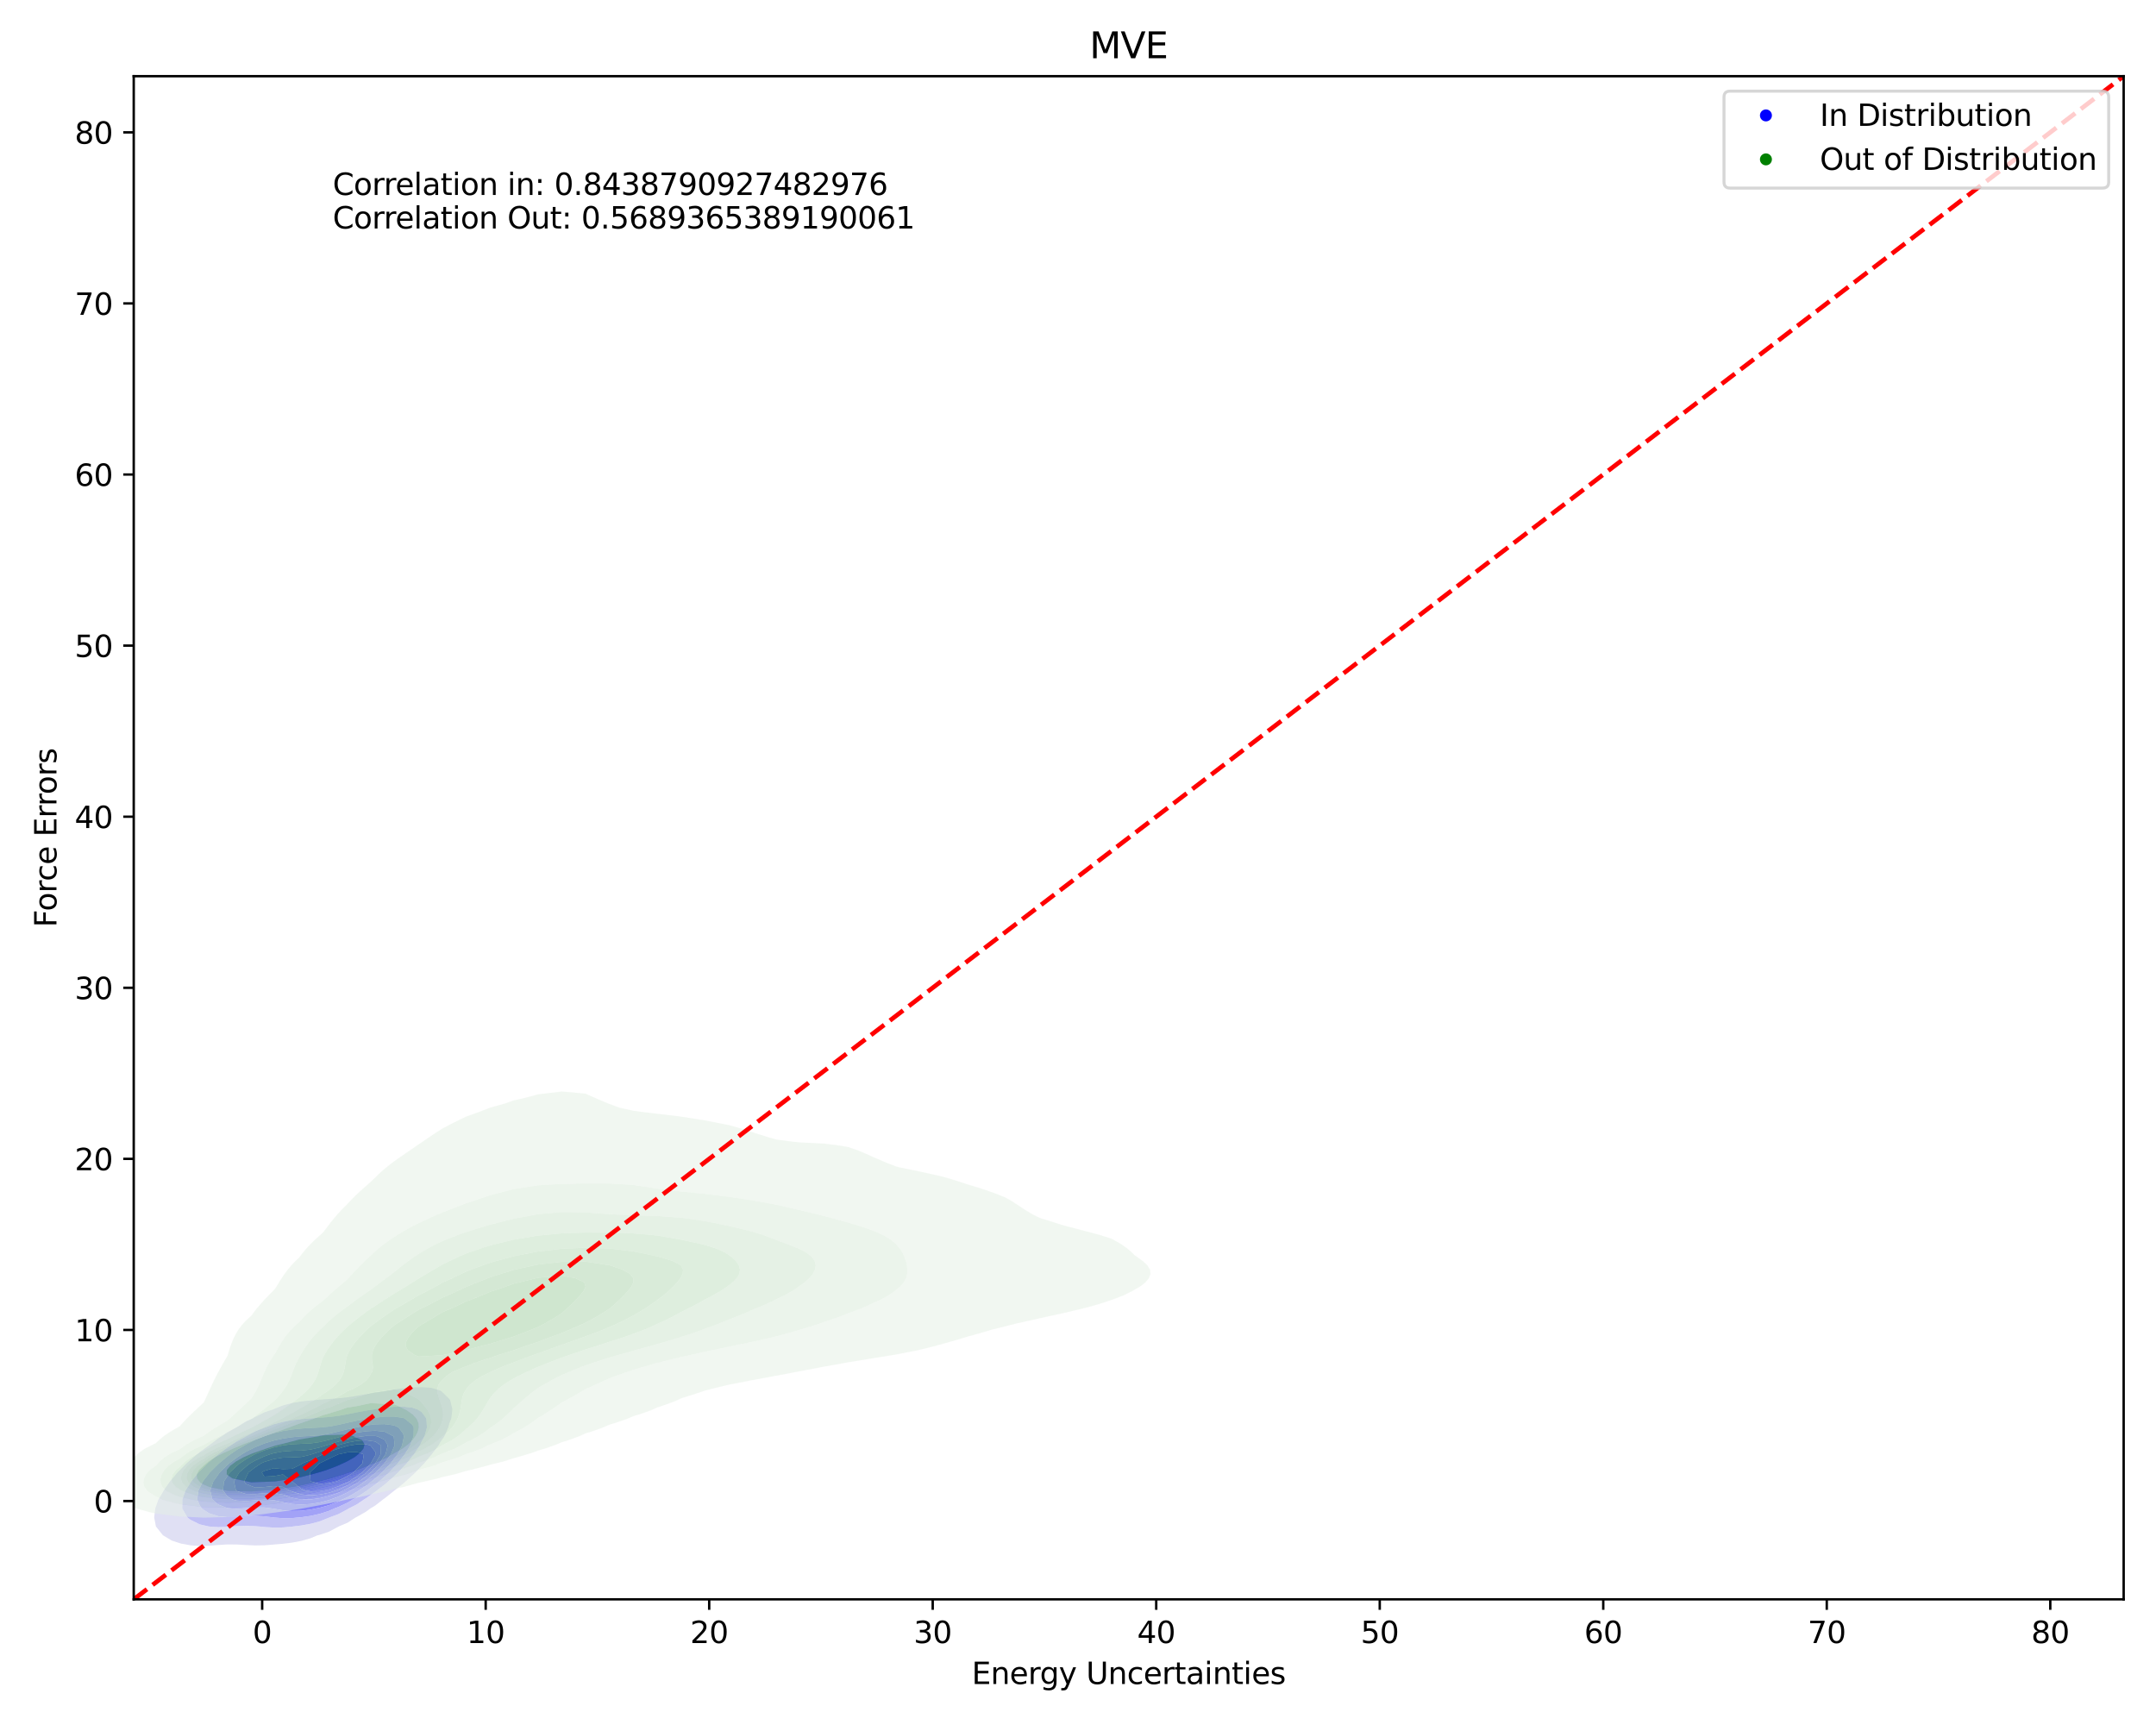 <?xml version="1.0" encoding="utf-8" standalone="no"?>
<!DOCTYPE svg PUBLIC "-//W3C//DTD SVG 1.1//EN"
  "http://www.w3.org/Graphics/SVG/1.1/DTD/svg11.dtd">
<svg xmlns:xlink="http://www.w3.org/1999/xlink" width="720pt" height="576pt" viewBox="0 0 720 576" xmlns="http://www.w3.org/2000/svg" version="1.1">
 <defs>
  <style type="text/css">*{stroke-linejoin: round; stroke-linecap: butt}</style>
 </defs>
 <g id="figure_1">
  <g id="patch_1">
   <path d="M 0 576 
L 720 576 
L 720 0 
L 0 0 
z
" style="fill: #ffffff"/>
  </g>
  <g id="axes_1">
   <g id="patch_2">
    <path d="M 44.66 534.04 
L 709.2 534.04 
L 709.2 25.44 
L 44.66 25.44 
z
" style="fill: #ffffff"/>
   </g>
   <g id="QuadContourSet_1">
    <path d="M 63.595 516.003 
L 66.682 516.228 
L 69.769 516.144 
L 72.856 515.899 
L 75.407 515.735 
L 75.943 515.714 
L 79.029 515.727 
L 79.258 515.735 
L 82.116 515.908 
L 85.203 516.039 
L 88.29 515.992 
L 91.377 515.751 
L 91.488 515.735 
L 94.464 515.493 
L 97.551 515.105 
L 100.638 514.521 
L 103.725 513.635 
L 105.882 512.726 
L 106.812 512.481 
L 109.899 511.437 
L 112.986 509.779 
L 113.087 509.716 
L 116.073 508.458 
L 118.753 506.707 
L 119.16 506.509 
L 122.247 504.76 
L 123.677 503.697 
L 125.333 502.7 
L 127.911 500.688 
L 128.42 500.338 
L 131.507 497.884 
L 131.755 497.678 
L 134.594 495.417 
L 135.45 494.669 
L 137.681 492.643 
L 138.744 491.66 
L 140.768 489.539 
L 141.664 488.65 
L 143.855 485.958 
L 144.149 485.641 
L 146.451 482.631 
L 146.942 481.712 
L 148.389 479.622 
L 149.704 476.612 
L 150.029 475.377 
L 150.717 473.603 
L 151.067 470.593 
L 150.348 467.584 
L 150.029 467.098 
L 147.438 464.575 
L 146.942 464.293 
L 143.855 463.39 
L 140.768 463.188 
L 137.681 463.303 
L 134.594 463.582 
L 131.507 463.992 
L 128.42 464.575 
L 128.42 464.575 
L 125.333 465.011 
L 122.247 465.535 
L 119.16 466.087 
L 116.073 466.567 
L 112.986 466.905 
L 109.899 467.136 
L 106.812 467.356 
L 104.566 467.584 
L 103.725 467.636 
L 100.638 467.956 
L 97.551 468.485 
L 94.464 469.3 
L 91.377 470.564 
L 91.32 470.593 
L 88.29 471.613 
L 85.203 473.156 
L 84.464 473.603 
L 82.116 474.628 
L 79.029 476.596 
L 79.005 476.612 
L 75.943 478.232 
L 73.996 479.622 
L 72.856 480.316 
L 69.811 482.631 
L 69.769 482.661 
L 66.682 484.887 
L 65.773 485.641 
L 63.595 487.473 
L 62.291 488.65 
L 60.508 490.441 
L 59.287 491.66 
L 57.421 493.94 
L 56.771 494.669 
L 54.669 497.678 
L 54.334 498.373 
L 52.904 500.688 
L 51.849 503.697 
L 51.49 506.707 
L 52.075 509.716 
L 54.334 512.551 
L 54.535 512.726 
L 57.421 514.439 
L 60.508 515.437 
L 62.235 515.735 
z
M 69.775 509.716 
L 69.769 509.716 
L 66.682 509.003 
L 63.595 507.471 
L 62.609 506.707 
L 60.853 503.697 
L 60.909 500.688 
L 61.96 497.678 
L 63.595 495.157 
L 63.865 494.669 
L 66.304 491.66 
L 66.682 491.283 
L 69.305 488.65 
L 69.769 488.242 
L 72.856 485.689 
L 72.917 485.641 
L 75.943 483.348 
L 77.052 482.631 
L 79.029 481.282 
L 82.116 479.622 
L 82.116 479.622 
L 85.203 477.95 
L 88.29 476.74 
L 88.707 476.612 
L 91.377 475.583 
L 94.464 474.761 
L 97.551 474.207 
L 100.638 473.846 
L 103.725 473.608 
L 103.816 473.603 
L 106.812 473.387 
L 109.899 473.163 
L 112.986 472.788 
L 116.073 472.228 
L 119.16 471.602 
L 122.247 471.026 
L 125.062 470.593 
L 125.333 470.534 
L 128.42 470.043 
L 131.507 469.756 
L 134.594 469.697 
L 137.681 470.033 
L 139.303 470.593 
L 140.768 471.445 
L 142.36 473.603 
L 142.585 476.612 
L 141.762 479.622 
L 140.768 481.402 
L 140.23 482.631 
L 138.221 485.641 
L 137.681 486.264 
L 135.824 488.65 
L 134.594 489.917 
L 132.958 491.66 
L 131.507 493.016 
L 129.66 494.669 
L 128.42 495.732 
L 125.861 497.678 
L 125.333 498.097 
L 122.247 500.28 
L 121.567 500.688 
L 119.16 502.335 
L 116.478 503.697 
L 116.073 503.953 
L 112.986 505.596 
L 109.988 506.707 
L 109.899 506.751 
L 106.812 507.99 
L 103.725 508.817 
L 100.638 509.378 
L 97.775 509.716 
L 97.551 509.754 
L 94.464 510.034 
L 91.377 510.08 
L 88.29 509.888 
L 86.621 509.716 
L 85.203 509.6 
L 82.116 509.487 
L 79.029 509.589 
L 77.021 509.716 
L 75.943 509.809 
L 72.856 509.939 
z
" clip-path="url(#p1eadf8b279)" style="fill: #e0e0f4"/>
    <path d="M 72.856 509.939 
L 75.943 509.809 
L 77.021 509.716 
L 79.029 509.589 
L 82.116 509.487 
L 85.203 509.6 
L 86.621 509.716 
L 88.29 509.888 
L 91.377 510.08 
L 94.464 510.034 
L 97.551 509.754 
L 97.775 509.716 
L 100.638 509.378 
L 103.725 508.817 
L 106.812 507.99 
L 109.899 506.751 
L 109.988 506.707 
L 112.986 505.596 
L 116.073 503.953 
L 116.478 503.697 
L 119.16 502.335 
L 121.567 500.688 
L 122.247 500.28 
L 125.333 498.097 
L 125.861 497.678 
L 128.42 495.732 
L 129.66 494.669 
L 131.507 493.016 
L 132.958 491.66 
L 134.594 489.917 
L 135.824 488.65 
L 137.681 486.264 
L 138.221 485.641 
L 140.23 482.631 
L 140.768 481.402 
L 141.762 479.622 
L 142.585 476.612 
L 142.36 473.603 
L 140.768 471.445 
L 139.303 470.593 
L 137.681 470.033 
L 134.594 469.697 
L 131.507 469.756 
L 128.42 470.043 
L 125.333 470.534 
L 125.062 470.593 
L 122.247 471.026 
L 119.16 471.602 
L 116.073 472.228 
L 112.986 472.788 
L 109.899 473.163 
L 106.812 473.387 
L 103.816 473.603 
L 103.725 473.608 
L 100.638 473.846 
L 97.551 474.207 
L 94.464 474.761 
L 91.377 475.583 
L 88.707 476.612 
L 88.29 476.74 
L 85.203 477.95 
L 82.116 479.622 
L 82.116 479.622 
L 79.029 481.282 
L 77.052 482.631 
L 75.943 483.348 
L 72.917 485.641 
L 72.856 485.689 
L 69.769 488.242 
L 69.305 488.65 
L 66.682 491.283 
L 66.304 491.66 
L 63.865 494.669 
L 63.595 495.157 
L 61.96 497.678 
L 60.909 500.688 
L 60.853 503.697 
L 62.609 506.707 
L 63.595 507.471 
L 66.682 509.003 
L 69.769 509.716 
L 69.775 509.716 
z
M 91.377 506.707 
L 91.377 506.707 
L 88.29 506.329 
L 85.203 506.132 
L 82.116 506.225 
L 79.029 506.442 
L 75.943 506.554 
L 72.856 506.282 
L 69.769 505.284 
L 67.366 503.697 
L 66.682 502.603 
L 65.865 500.688 
L 66.254 497.678 
L 66.682 496.9 
L 67.749 494.669 
L 69.769 492.088 
L 70.084 491.66 
L 72.856 488.909 
L 73.121 488.65 
L 75.943 486.348 
L 76.899 485.641 
L 79.029 484.158 
L 81.653 482.631 
L 82.116 482.349 
L 85.203 480.79 
L 88.228 479.622 
L 88.29 479.594 
L 91.377 478.557 
L 94.464 477.827 
L 97.551 477.329 
L 100.638 477.004 
L 103.725 476.808 
L 106.812 476.66 
L 107.347 476.612 
L 109.899 476.349 
L 112.986 475.771 
L 116.073 475.065 
L 119.16 474.391 
L 122.247 473.824 
L 123.862 473.603 
L 125.333 473.343 
L 128.42 473.036 
L 131.507 473.003 
L 134.594 473.437 
L 135.031 473.603 
L 137.681 475.732 
L 138.17 476.612 
L 138.112 479.622 
L 137.681 480.614 
L 136.987 482.631 
L 135.176 485.641 
L 134.594 486.34 
L 132.845 488.65 
L 131.507 490.04 
L 129.976 491.66 
L 128.42 493.088 
L 126.591 494.669 
L 125.333 495.705 
L 122.581 497.678 
L 122.247 497.928 
L 119.16 499.976 
L 117.836 500.688 
L 116.073 501.762 
L 112.986 503.206 
L 111.651 503.697 
L 109.899 504.49 
L 106.812 505.489 
L 103.725 506.176 
L 100.638 506.627 
L 99.624 506.707 
L 97.551 506.916 
L 94.464 506.956 
z
" clip-path="url(#p1eadf8b279)" style="fill: #c0c0f5"/>
    <path d="M 94.464 506.956 
L 97.551 506.916 
L 99.624 506.707 
L 100.638 506.627 
L 103.725 506.176 
L 106.812 505.489 
L 109.899 504.49 
L 111.651 503.697 
L 112.986 503.206 
L 116.073 501.762 
L 117.836 500.688 
L 119.16 499.976 
L 122.247 497.928 
L 122.581 497.678 
L 125.333 495.705 
L 126.591 494.669 
L 128.42 493.088 
L 129.976 491.66 
L 131.507 490.04 
L 132.845 488.65 
L 134.594 486.34 
L 135.176 485.641 
L 136.987 482.631 
L 137.681 480.614 
L 138.112 479.622 
L 138.17 476.612 
L 137.681 475.732 
L 135.031 473.603 
L 134.594 473.437 
L 131.507 473.003 
L 128.42 473.036 
L 125.333 473.343 
L 123.862 473.603 
L 122.247 473.824 
L 119.16 474.391 
L 116.073 475.065 
L 112.986 475.771 
L 109.899 476.349 
L 107.347 476.612 
L 106.812 476.66 
L 103.725 476.808 
L 100.638 477.004 
L 97.551 477.329 
L 94.464 477.827 
L 91.377 478.557 
L 88.29 479.594 
L 88.228 479.622 
L 85.203 480.79 
L 82.116 482.349 
L 81.653 482.631 
L 79.029 484.158 
L 76.899 485.641 
L 75.943 486.348 
L 73.121 488.65 
L 72.856 488.909 
L 70.084 491.66 
L 69.769 492.088 
L 67.749 494.669 
L 66.682 496.9 
L 66.254 497.678 
L 65.865 500.688 
L 66.682 502.603 
L 67.366 503.697 
L 69.769 505.284 
L 72.856 506.282 
L 75.943 506.554 
L 79.029 506.442 
L 82.116 506.225 
L 85.203 506.132 
L 88.29 506.329 
L 91.377 506.707 
L 91.377 506.707 
z
M 77.297 503.697 
L 75.943 503.578 
L 72.856 502.358 
L 70.909 500.688 
L 70.2 497.678 
L 71.235 494.669 
L 72.856 492.422 
L 73.385 491.66 
L 75.943 489.171 
L 76.501 488.65 
L 79.029 486.753 
L 80.706 485.641 
L 82.116 484.781 
L 85.203 483.231 
L 86.694 482.631 
L 88.29 481.98 
L 91.377 481.033 
L 94.464 480.354 
L 97.551 479.892 
L 100.638 479.622 
L 100.638 479.622 
L 103.725 479.483 
L 106.812 479.256 
L 109.899 478.733 
L 112.986 478.007 
L 116.073 477.259 
L 119.02 476.612 
L 119.16 476.576 
L 122.247 475.962 
L 125.333 475.602 
L 128.42 475.529 
L 131.507 475.934 
L 133.078 476.612 
L 134.594 478.659 
L 134.928 479.622 
L 134.594 481.065 
L 134.303 482.631 
L 132.752 485.641 
L 131.507 487.224 
L 130.471 488.65 
L 128.42 490.789 
L 127.588 491.66 
L 125.333 493.656 
L 124.099 494.669 
L 122.247 496.095 
L 119.844 497.678 
L 119.16 498.144 
L 116.073 499.909 
L 114.374 500.688 
L 112.986 501.399 
L 109.899 502.585 
L 106.812 503.444 
L 105.467 503.697 
L 103.725 504.086 
L 100.638 504.458 
L 97.551 504.542 
L 94.464 504.301 
L 91.377 503.775 
L 90.833 503.697 
L 88.29 503.368 
L 85.203 503.381 
L 82.116 503.626 
L 80.879 503.697 
L 79.029 503.811 
z
" clip-path="url(#p1eadf8b279)" style="fill: #a2a2f7"/>
    <path d="M 79.029 503.811 
L 80.879 503.697 
L 82.116 503.626 
L 85.203 503.381 
L 88.29 503.368 
L 90.833 503.697 
L 91.377 503.775 
L 94.464 504.301 
L 97.551 504.542 
L 100.638 504.458 
L 103.725 504.086 
L 105.467 503.697 
L 106.812 503.444 
L 109.899 502.585 
L 112.986 501.399 
L 114.374 500.688 
L 116.073 499.909 
L 119.16 498.144 
L 119.844 497.678 
L 122.247 496.095 
L 124.099 494.669 
L 125.333 493.656 
L 127.588 491.66 
L 128.42 490.789 
L 130.471 488.65 
L 131.507 487.224 
L 132.752 485.641 
L 134.303 482.631 
L 134.594 481.065 
L 134.928 479.622 
L 134.594 478.659 
L 133.078 476.612 
L 131.507 475.934 
L 128.42 475.529 
L 125.333 475.602 
L 122.247 475.962 
L 119.16 476.576 
L 119.02 476.612 
L 116.073 477.259 
L 112.986 478.007 
L 109.899 478.733 
L 106.812 479.256 
L 103.725 479.483 
L 100.638 479.622 
L 100.638 479.622 
L 97.551 479.892 
L 94.464 480.354 
L 91.377 481.033 
L 88.29 481.98 
L 86.694 482.631 
L 85.203 483.231 
L 82.116 484.781 
L 80.706 485.641 
L 79.029 486.753 
L 76.501 488.65 
L 75.943 489.171 
L 73.385 491.66 
L 72.856 492.422 
L 71.235 494.669 
L 70.2 497.678 
L 70.909 500.688 
L 72.856 502.358 
L 75.943 503.578 
L 77.297 503.697 
z
M 77.604 500.688 
L 75.943 499.665 
L 74.463 497.678 
L 74.796 494.669 
L 75.943 492.908 
L 76.744 491.66 
L 79.029 489.533 
L 80.045 488.65 
L 82.116 487.28 
L 84.997 485.641 
L 85.203 485.536 
L 88.29 484.283 
L 91.377 483.33 
L 94.464 482.631 
L 94.464 482.631 
L 97.551 482.245 
L 100.638 482.104 
L 103.725 481.966 
L 106.812 481.518 
L 109.899 480.782 
L 112.986 479.946 
L 114.178 479.622 
L 116.073 479.079 
L 119.16 478.377 
L 122.247 477.915 
L 125.333 477.74 
L 128.42 478.04 
L 131.467 479.622 
L 131.507 479.808 
L 131.811 482.631 
L 131.507 483.27 
L 130.53 485.641 
L 128.42 488.583 
L 128.376 488.65 
L 125.495 491.66 
L 125.333 491.802 
L 122.247 494.36 
L 121.839 494.669 
L 119.16 496.52 
L 117.169 497.678 
L 116.073 498.325 
L 112.986 499.76 
L 110.412 500.688 
L 109.899 500.89 
L 106.812 501.712 
L 103.725 502.204 
L 100.638 502.388 
L 97.551 502.207 
L 94.464 501.609 
L 91.377 500.932 
L 88.29 500.754 
L 85.203 500.997 
L 82.116 501.228 
L 79.029 501.077 
z
" clip-path="url(#p1eadf8b279)" style="fill: #8585f8"/>
    <path d="M 79.029 501.077 
L 82.116 501.228 
L 85.203 500.997 
L 88.29 500.754 
L 91.377 500.932 
L 94.464 501.609 
L 97.551 502.207 
L 100.638 502.388 
L 103.725 502.204 
L 106.812 501.712 
L 109.899 500.89 
L 110.412 500.688 
L 112.986 499.76 
L 116.073 498.325 
L 117.169 497.678 
L 119.16 496.52 
L 121.839 494.669 
L 122.247 494.36 
L 125.333 491.802 
L 125.495 491.66 
L 128.376 488.65 
L 128.42 488.583 
L 130.53 485.641 
L 131.507 483.27 
L 131.811 482.631 
L 131.507 479.808 
L 131.467 479.622 
L 128.42 478.04 
L 125.333 477.74 
L 122.247 477.915 
L 119.16 478.377 
L 116.073 479.079 
L 114.178 479.622 
L 112.986 479.946 
L 109.899 480.782 
L 106.812 481.518 
L 103.725 481.966 
L 100.638 482.104 
L 97.551 482.245 
L 94.464 482.631 
L 94.464 482.631 
L 91.377 483.33 
L 88.29 484.283 
L 85.203 485.536 
L 84.997 485.641 
L 82.116 487.28 
L 80.045 488.65 
L 79.029 489.533 
L 76.744 491.66 
L 75.943 492.908 
L 74.796 494.669 
L 74.463 497.678 
L 75.943 499.665 
L 77.604 500.688 
z
M 100.453 500.688 
L 97.551 500.128 
L 94.464 499.063 
L 91.377 498.489 
L 88.29 498.602 
L 85.203 498.881 
L 82.116 498.852 
L 79.029 497.85 
L 78.795 497.678 
L 78.138 494.669 
L 79.029 493.122 
L 79.879 491.66 
L 82.116 489.736 
L 83.501 488.65 
L 85.203 487.697 
L 88.29 486.281 
L 90.06 485.641 
L 91.377 485.242 
L 94.464 484.668 
L 97.551 484.437 
L 100.638 484.366 
L 103.725 484.031 
L 106.812 483.306 
L 108.923 482.631 
L 109.899 482.349 
L 112.986 481.369 
L 116.073 480.527 
L 119.16 479.864 
L 121.065 479.622 
L 122.247 479.47 
L 125.333 479.481 
L 126.045 479.622 
L 128.42 480.732 
L 129.504 482.631 
L 128.746 485.641 
L 128.42 486.095 
L 126.702 488.65 
L 125.333 490.077 
L 123.794 491.66 
L 122.247 492.947 
L 119.976 494.669 
L 119.16 495.233 
L 116.073 497.021 
L 114.701 497.678 
L 112.986 498.483 
L 109.899 499.536 
L 106.812 500.268 
L 103.725 500.688 
L 103.725 500.688 
L 100.638 500.711 
z
" clip-path="url(#p1eadf8b279)" style="fill: #6b6bfa"/>
    <path d="M 100.638 500.711 
L 103.725 500.688 
L 103.725 500.688 
L 106.812 500.268 
L 109.899 499.536 
L 112.986 498.483 
L 114.701 497.678 
L 116.073 497.021 
L 119.16 495.233 
L 119.976 494.669 
L 122.247 492.947 
L 123.794 491.66 
L 125.333 490.077 
L 126.702 488.65 
L 128.42 486.095 
L 128.746 485.641 
L 129.504 482.631 
L 128.42 480.732 
L 126.045 479.622 
L 125.333 479.481 
L 122.247 479.47 
L 121.065 479.622 
L 119.16 479.864 
L 116.073 480.527 
L 112.986 481.369 
L 109.899 482.349 
L 108.923 482.631 
L 106.812 483.306 
L 103.725 484.031 
L 100.638 484.366 
L 97.551 484.437 
L 94.464 484.668 
L 91.377 485.242 
L 90.06 485.641 
L 88.29 486.281 
L 85.203 487.697 
L 83.501 488.65 
L 82.116 489.736 
L 79.879 491.66 
L 79.029 493.122 
L 78.138 494.669 
L 78.795 497.678 
L 79.029 497.85 
L 82.116 498.852 
L 85.203 498.881 
L 88.29 498.602 
L 91.377 498.489 
L 94.464 499.063 
L 97.551 500.128 
L 100.453 500.688 
z
M 96.627 497.678 
L 94.464 496.474 
L 91.377 496.209 
L 88.29 496.54 
L 85.203 496.724 
L 82.116 495.487 
L 81.531 494.669 
L 82.116 493.424 
L 82.972 491.66 
L 85.203 489.969 
L 87.16 488.65 
L 88.29 488.149 
L 91.377 487.211 
L 94.464 486.709 
L 97.551 486.641 
L 100.638 486.471 
L 103.725 485.742 
L 103.956 485.641 
L 106.812 484.722 
L 109.899 483.618 
L 112.685 482.631 
L 112.986 482.533 
L 116.073 481.686 
L 119.16 481.117 
L 122.247 480.906 
L 125.333 481.358 
L 127.194 482.631 
L 127.105 485.641 
L 125.333 488.65 
L 125.333 488.65 
L 122.406 491.66 
L 122.247 491.792 
L 119.16 494.096 
L 118.303 494.669 
L 116.073 495.955 
L 112.986 497.408 
L 112.214 497.678 
L 109.899 498.434 
L 106.812 499.052 
L 103.725 499.287 
L 100.638 499.007 
L 97.551 498.024 
z
" clip-path="url(#p1eadf8b279)" style="fill: #5555fb"/>
    <path d="M 97.551 498.024 
L 100.638 499.007 
L 103.725 499.287 
L 106.812 499.052 
L 109.899 498.434 
L 112.214 497.678 
L 112.986 497.408 
L 116.073 495.955 
L 118.303 494.669 
L 119.16 494.096 
L 122.247 491.792 
L 122.406 491.66 
L 125.333 488.65 
L 125.333 488.65 
L 127.105 485.641 
L 127.194 482.631 
L 125.333 481.358 
L 122.247 480.906 
L 119.16 481.117 
L 116.073 481.686 
L 112.986 482.533 
L 112.685 482.631 
L 109.899 483.618 
L 106.812 484.722 
L 103.956 485.641 
L 103.725 485.742 
L 100.638 486.471 
L 97.551 486.641 
L 94.464 486.709 
L 91.377 487.211 
L 88.29 488.149 
L 87.16 488.65 
L 85.203 489.969 
L 82.972 491.66 
L 82.116 493.424 
L 81.531 494.669 
L 82.116 495.487 
L 85.203 496.724 
L 88.29 496.54 
L 91.377 496.209 
L 94.464 496.474 
L 96.627 497.678 
z
M 101.979 497.678 
L 100.638 497.133 
L 97.551 494.669 
L 97.551 494.669 
L 94.464 492.341 
L 91.377 492.921 
L 88.29 493.067 
L 87.401 491.66 
L 88.29 491.144 
L 91.377 490.249 
L 94.464 490.555 
L 97.551 490.443 
L 100.638 488.915 
L 100.955 488.65 
L 103.725 487.55 
L 106.812 486.121 
L 107.753 485.641 
L 109.899 484.806 
L 112.986 483.725 
L 116.073 482.81 
L 117.039 482.631 
L 119.16 482.293 
L 122.247 482.275 
L 123.694 482.631 
L 125.333 484.8 
L 125.515 485.641 
L 125.333 485.95 
L 123.82 488.65 
L 122.247 490.282 
L 120.88 491.66 
L 119.16 492.939 
L 116.57 494.669 
L 116.073 494.956 
L 112.986 496.297 
L 109.899 497.327 
L 108.144 497.678 
L 106.812 497.911 
L 103.725 497.972 
z
" clip-path="url(#p1eadf8b279)" style="fill: #4242fc"/>
    <path d="M 103.725 497.972 
L 106.812 497.911 
L 108.144 497.678 
L 109.899 497.327 
L 112.986 496.297 
L 116.073 494.956 
L 116.57 494.669 
L 119.16 492.939 
L 120.88 491.66 
L 122.247 490.282 
L 123.82 488.65 
L 125.333 485.95 
L 125.515 485.641 
L 125.333 484.8 
L 123.694 482.631 
L 122.247 482.275 
L 119.16 482.293 
L 117.039 482.631 
L 116.073 482.81 
L 112.986 483.725 
L 109.899 484.806 
L 107.753 485.641 
L 106.812 486.121 
L 103.725 487.55 
L 100.955 488.65 
L 100.638 488.915 
L 97.551 490.443 
L 94.464 490.555 
L 91.377 490.249 
L 88.29 491.144 
L 87.401 491.66 
L 88.29 493.067 
L 91.377 492.921 
L 94.464 492.341 
L 97.551 494.669 
L 97.551 494.669 
L 100.638 497.133 
L 101.979 497.678 
z
M 103.725 494.669 
L 103.725 494.669 
L 103.487 491.66 
L 103.725 491.453 
L 106.68 488.65 
L 106.812 488.583 
L 109.899 487.06 
L 112.934 485.641 
L 112.986 485.623 
L 116.073 484.957 
L 119.16 484.832 
L 121.502 485.641 
L 121.029 488.65 
L 119.16 490.563 
L 118.049 491.66 
L 116.073 492.849 
L 112.986 494.452 
L 112.362 494.669 
L 109.899 495.26 
L 106.812 495.438 
z
" clip-path="url(#p1eadf8b279)" style="fill: #2929fd"/>
    <path d="M 106.812 495.438 
L 109.899 495.26 
L 112.362 494.669 
L 112.986 494.452 
L 116.073 492.849 
L 118.049 491.66 
L 119.16 490.563 
L 121.029 488.65 
L 121.502 485.641 
L 119.16 484.832 
L 116.073 484.957 
L 112.986 485.623 
L 112.934 485.641 
L 109.899 487.06 
L 106.812 488.583 
L 106.68 488.65 
L 103.725 491.453 
L 103.487 491.66 
L 103.725 494.669 
L 103.725 494.669 
z
" clip-path="url(#p1eadf8b279)" style="fill: #0d0dfe"/>
   </g>
   <g id="QuadContourSet_2">
    <path d="M 68.008 506.763 
L 75.98 506.555 
L 76.48 506.51 
L 83.953 506.083 
L 91.672 505.086 
L 91.925 505.061 
L 99.898 503.886 
L 101.143 503.663 
L 107.87 502.405 
L 108.735 502.239 
L 115.519 500.816 
L 115.843 500.741 
L 122.397 499.392 
L 123.815 499.027 
L 128.836 497.969 
L 131.788 497.168 
L 134.699 496.545 
L 139.76 495.135 
L 139.821 495.122 
L 146.102 493.698 
L 147.733 493.207 
L 151.902 492.275 
L 155.705 491.161 
L 157.093 490.851 
L 162.618 489.428 
L 163.678 489.096 
L 168.133 488.004 
L 171.65 486.869 
L 172.759 486.581 
L 177.577 485.157 
L 179.623 484.378 
L 181.859 483.734 
L 185.913 482.31 
L 187.595 481.572 
L 189.866 480.887 
L 193.724 479.463 
L 195.568 478.611 
L 197.496 478.04 
L 201.485 476.616 
L 203.54 475.693 
L 205.293 475.193 
L 209.441 473.769 
L 211.513 472.86 
L 213.297 472.346 
L 217.381 470.922 
L 219.485 469.963 
L 220.952 469.499 
L 224.92 468.075 
L 227.458 466.934 
L 228.308 466.652 
L 232.78 465.228 
L 235.43 464.338 
L 237.432 463.805 
L 243.301 462.381 
L 243.403 462.36 
L 250.627 460.958 
L 251.375 460.829 
L 258.288 459.534 
L 259.348 459.353 
L 265.836 458.111 
L 267.32 457.836 
L 273.377 456.687 
L 275.293 456.314 
L 281.231 455.264 
L 283.265 454.878 
L 289.734 453.84 
L 291.237 453.578 
L 298.484 452.417 
L 299.21 452.292 
L 305.843 450.993 
L 307.182 450.71 
L 311.793 449.57 
L 315.155 448.638 
L 316.95 448.146 
L 321.778 446.723 
L 323.127 446.293 
L 326.84 445.299 
L 331.1 444.018 
L 331.67 443.876 
L 337.413 442.453 
L 339.072 442.021 
L 343.475 441.029 
L 347.045 440.221 
L 349.857 439.606 
L 355.017 438.478 
L 356.295 438.182 
L 362.232 436.759 
L 362.99 436.565 
L 367.362 435.335 
L 370.962 434.146 
L 371.659 433.912 
L 375.305 432.488 
L 378.181 431.065 
L 378.935 430.592 
L 380.65 429.641 
L 382.503 428.218 
L 383.684 426.794 
L 384.206 425.371 
L 384.039 423.947 
L 383.163 422.524 
L 381.655 421.1 
L 379.712 419.677 
L 378.935 419.171 
L 378.009 418.253 
L 376.378 416.83 
L 374.373 415.406 
L 371.84 413.983 
L 370.962 413.562 
L 367.925 412.559 
L 362.99 411.217 
L 362.656 411.136 
L 357.185 409.712 
L 355.017 409.126 
L 352.336 408.289 
L 347.839 406.865 
L 347.045 406.588 
L 344.725 405.442 
L 342.379 404.018 
L 340.245 402.595 
L 339.072 401.876 
L 338.105 401.171 
L 335.507 399.748 
L 331.896 398.324 
L 331.1 398.061 
L 327.81 396.901 
L 323.127 395.486 
L 323.101 395.477 
L 318.718 394.054 
L 315.155 393.001 
L 313.674 392.63 
L 307.201 391.207 
L 307.182 391.203 
L 300.327 389.783 
L 299.21 389.49 
L 296.286 388.36 
L 292.949 386.936 
L 291.237 386.202 
L 289.774 385.513 
L 286.42 384.089 
L 283.265 383.013 
L 281.345 382.666 
L 275.293 381.859 
L 267.32 381.48 
L 264.931 381.242 
L 259.348 380.52 
L 256.827 379.819 
L 252.311 378.395 
L 251.375 378.083 
L 247.927 376.972 
L 243.403 375.687 
L 242.671 375.548 
L 235.43 374.125 
L 235.43 374.125 
L 227.458 372.861 
L 226.32 372.701 
L 219.485 371.904 
L 214.296 371.278 
L 211.513 370.898 
L 206.822 369.854 
L 203.54 368.627 
L 202.969 368.431 
L 199.628 367.007 
L 196.408 365.584 
L 195.568 365.174 
L 187.595 364.461 
L 179.623 365.424 
L 179.135 365.584 
L 173.615 367.007 
L 171.65 367.402 
L 168.777 368.431 
L 163.728 369.854 
L 163.678 369.867 
L 160.007 371.278 
L 156.075 372.701 
L 155.705 372.83 
L 153.017 374.125 
L 150.169 375.548 
L 147.733 376.843 
L 147.526 376.972 
L 145.305 378.395 
L 143.191 379.819 
L 141.114 381.242 
L 139.76 382.148 
L 139.024 382.666 
L 136.954 384.089 
L 134.878 385.513 
L 132.819 386.936 
L 131.788 387.671 
L 130.846 388.36 
L 129.038 389.783 
L 127.387 391.207 
L 125.859 392.63 
L 124.407 394.054 
L 123.815 394.619 
L 122.85 395.477 
L 121.235 396.901 
L 119.676 398.324 
L 118.186 399.748 
L 116.79 401.171 
L 115.843 402.222 
L 115.442 402.595 
L 114.022 404.018 
L 112.725 405.442 
L 111.511 406.865 
L 110.357 408.289 
L 109.254 409.712 
L 108.196 411.136 
L 107.87 411.555 
L 106.747 412.559 
L 105.171 413.983 
L 103.707 415.406 
L 102.373 416.83 
L 101.168 418.253 
L 100.086 419.677 
L 99.898 419.938 
L 98.64 421.1 
L 97.288 422.524 
L 96.101 423.947 
L 95.04 425.371 
L 94.071 426.794 
L 93.168 428.218 
L 92.309 429.641 
L 91.925 430.267 
L 91.158 431.065 
L 89.762 432.488 
L 88.404 433.912 
L 87.103 435.335 
L 85.883 436.759 
L 84.766 438.182 
L 83.953 439.326 
L 83.622 439.606 
L 82.064 441.029 
L 80.77 442.453 
L 79.703 443.876 
L 78.825 445.299 
L 78.097 446.723 
L 77.484 448.146 
L 76.956 449.57 
L 76.489 450.993 
L 76.065 452.417 
L 75.98 452.706 
L 75.315 453.84 
L 74.496 455.264 
L 73.696 456.687 
L 72.919 458.111 
L 72.173 459.534 
L 71.464 460.958 
L 70.787 462.381 
L 70.132 463.805 
L 69.482 465.228 
L 68.823 466.652 
L 68.144 468.075 
L 68.008 468.328 
L 66.761 469.499 
L 65.212 470.922 
L 63.708 472.346 
L 62.286 473.769 
L 60.97 475.193 
L 60.035 476.257 
L 59.414 476.616 
L 56.902 478.04 
L 54.8 479.463 
L 53.092 480.887 
L 52.063 481.892 
L 51.183 482.31 
L 48.356 483.734 
L 46.302 485.157 
L 44.83 486.581 
L 44.09 487.493 
L 43.106 488.004 
L 40.837 489.428 
L 39.305 490.851 
L 38.281 492.275 
L 37.627 493.698 
L 37.265 495.122 
L 37.176 496.545 
L 37.396 497.969 
L 38.034 499.392 
L 39.323 500.816 
L 41.723 502.239 
L 44.09 503.132 
L 45.285 503.663 
L 50.55 505.086 
L 52.063 505.397 
L 60.035 506.401 
L 62.968 506.51 
z
M 59.922 502.239 
L 54.383 500.816 
L 52.063 499.663 
L 51.466 499.392 
L 49.298 497.969 
L 48.22 496.545 
L 47.863 495.122 
L 48.057 493.698 
L 48.758 492.275 
L 50.02 490.851 
L 52.001 489.428 
L 52.063 489.391 
L 53.257 488.004 
L 54.934 486.581 
L 57.263 485.157 
L 60.035 483.896 
L 60.252 483.734 
L 62.217 482.31 
L 64.734 480.887 
L 67.903 479.463 
L 68.008 479.414 
L 69.887 478.04 
L 72.07 476.616 
L 74.472 475.193 
L 75.98 474.3 
L 76.597 473.769 
L 78.135 472.346 
L 79.693 470.922 
L 81.25 469.499 
L 82.778 468.075 
L 83.953 466.906 
L 84.138 466.652 
L 85.021 465.228 
L 85.805 463.805 
L 86.495 462.381 
L 87.114 460.958 
L 87.705 459.534 
L 88.311 458.111 
L 88.971 456.687 
L 89.715 455.264 
L 90.562 453.84 
L 91.524 452.417 
L 91.925 451.869 
L 92.378 450.993 
L 93.157 449.57 
L 94.012 448.146 
L 94.97 446.723 
L 96.062 445.299 
L 97.321 443.876 
L 98.786 442.453 
L 99.898 441.494 
L 100.298 441.029 
L 101.6 439.606 
L 103.06 438.182 
L 104.694 436.759 
L 106.509 435.335 
L 107.87 434.332 
L 108.319 433.912 
L 109.833 432.488 
L 111.422 431.065 
L 113.074 429.641 
L 114.771 428.218 
L 115.843 427.306 
L 116.336 426.794 
L 117.648 425.371 
L 118.977 423.947 
L 120.348 422.524 
L 121.79 421.1 
L 123.337 419.677 
L 123.815 419.258 
L 124.828 418.253 
L 126.418 416.83 
L 128.21 415.406 
L 130.215 413.983 
L 131.788 412.958 
L 132.402 412.559 
L 134.725 411.136 
L 137.275 409.712 
L 139.76 408.428 
L 140.056 408.289 
L 143.108 406.865 
L 146.354 405.442 
L 147.733 404.844 
L 149.87 404.018 
L 153.589 402.595 
L 155.705 401.778 
L 157.523 401.171 
L 161.772 399.748 
L 163.678 399.1 
L 166.608 398.324 
L 171.65 397.041 
L 172.525 396.901 
L 179.623 395.793 
L 184.87 395.477 
L 187.595 395.311 
L 195.568 395.163 
L 203.54 395.187 
L 208.606 395.477 
L 211.513 395.671 
L 219.485 396.898 
L 219.503 396.901 
L 227.458 397.866 
L 232.001 398.324 
L 235.43 398.63 
L 243.403 399.631 
L 244.197 399.748 
L 251.375 400.819 
L 253.386 401.171 
L 259.348 402.291 
L 260.676 402.595 
L 266.853 404.018 
L 267.32 404.128 
L 272.83 405.442 
L 275.293 406.088 
L 278.348 406.865 
L 283.265 408.235 
L 283.451 408.289 
L 288.146 409.712 
L 291.237 410.801 
L 292.119 411.136 
L 295.258 412.559 
L 297.567 413.983 
L 299.21 415.406 
L 299.21 415.406 
L 300.448 416.83 
L 301.365 418.253 
L 302.042 419.677 
L 302.533 421.1 
L 302.862 422.524 
L 303.02 423.947 
L 302.957 425.371 
L 302.594 426.794 
L 301.833 428.218 
L 300.58 429.641 
L 299.21 430.72 
L 298.822 431.065 
L 296.811 432.488 
L 294.256 433.912 
L 291.237 435.255 
L 291.082 435.335 
L 288.014 436.759 
L 284.259 438.182 
L 283.265 438.517 
L 280.574 439.606 
L 276.446 441.029 
L 275.293 441.386 
L 272.274 442.453 
L 267.63 443.876 
L 267.32 443.963 
L 262.744 445.299 
L 259.348 446.169 
L 257.153 446.723 
L 251.375 448.014 
L 250.81 448.146 
L 243.976 449.57 
L 243.403 449.679 
L 237.248 450.993 
L 235.43 451.348 
L 230.758 452.417 
L 227.458 453.125 
L 224.598 453.84 
L 219.485 455.077 
L 218.817 455.264 
L 213.899 456.687 
L 211.513 457.388 
L 209.411 458.111 
L 205.432 459.534 
L 203.54 460.233 
L 201.902 460.958 
L 198.798 462.381 
L 195.649 463.805 
L 195.568 463.842 
L 193.189 465.228 
L 190.699 466.652 
L 188.087 468.075 
L 187.595 468.334 
L 185.939 469.499 
L 183.849 470.922 
L 181.602 472.346 
L 179.623 473.482 
L 179.253 473.769 
L 177.338 475.193 
L 175.146 476.616 
L 172.491 478.04 
L 171.65 478.432 
L 170.044 479.463 
L 167.327 480.887 
L 163.726 482.31 
L 163.678 482.327 
L 160.809 483.734 
L 156.839 485.157 
L 155.705 485.503 
L 153.235 486.581 
L 148.819 488.004 
L 147.733 488.305 
L 144.885 489.428 
L 139.76 490.849 
L 139.754 490.851 
L 135.721 492.275 
L 131.788 493.271 
L 130.532 493.698 
L 125.307 495.122 
L 123.815 495.469 
L 120.154 496.545 
L 115.843 497.516 
L 114.101 497.969 
L 107.87 499.292 
L 107.396 499.392 
L 100.006 500.816 
L 99.898 500.836 
L 91.925 502.106 
L 90.527 502.239 
L 83.953 503.02 
L 75.98 503.394 
L 68.008 503.252 
L 60.035 502.263 
z
" clip-path="url(#p1eadf8b279)" style="fill: #e5f0e5; fill-opacity: 0.5"/>
    <path d="M 60.035 502.263 
L 68.008 503.252 
L 75.98 503.394 
L 83.953 503.02 
L 90.527 502.239 
L 91.925 502.106 
L 99.898 500.836 
L 100.006 500.816 
L 107.396 499.392 
L 107.87 499.292 
L 114.101 497.969 
L 115.843 497.516 
L 120.154 496.545 
L 123.815 495.469 
L 125.307 495.122 
L 130.532 493.698 
L 131.788 493.271 
L 135.721 492.275 
L 139.754 490.851 
L 139.76 490.849 
L 144.885 489.428 
L 147.733 488.305 
L 148.819 488.004 
L 153.235 486.581 
L 155.705 485.503 
L 156.839 485.157 
L 160.809 483.734 
L 163.678 482.327 
L 163.726 482.31 
L 167.327 480.887 
L 170.044 479.463 
L 171.65 478.432 
L 172.491 478.04 
L 175.146 476.616 
L 177.338 475.193 
L 179.253 473.769 
L 179.623 473.482 
L 181.602 472.346 
L 183.849 470.922 
L 185.939 469.499 
L 187.595 468.334 
L 188.087 468.075 
L 190.699 466.652 
L 193.189 465.228 
L 195.568 463.842 
L 195.649 463.805 
L 198.798 462.381 
L 201.902 460.958 
L 203.54 460.233 
L 205.432 459.534 
L 209.411 458.111 
L 211.513 457.388 
L 213.899 456.687 
L 218.817 455.264 
L 219.485 455.077 
L 224.598 453.84 
L 227.458 453.125 
L 230.758 452.417 
L 235.43 451.348 
L 237.248 450.993 
L 243.403 449.679 
L 243.976 449.57 
L 250.81 448.146 
L 251.375 448.014 
L 257.153 446.723 
L 259.348 446.169 
L 262.744 445.299 
L 267.32 443.963 
L 267.63 443.876 
L 272.274 442.453 
L 275.293 441.386 
L 276.446 441.029 
L 280.574 439.606 
L 283.265 438.517 
L 284.259 438.182 
L 288.014 436.759 
L 291.082 435.335 
L 291.237 435.255 
L 294.256 433.912 
L 296.811 432.488 
L 298.822 431.065 
L 299.21 430.72 
L 300.58 429.641 
L 301.833 428.218 
L 302.594 426.794 
L 302.957 425.371 
L 303.02 423.947 
L 302.862 422.524 
L 302.533 421.1 
L 302.042 419.677 
L 301.365 418.253 
L 300.448 416.83 
L 299.21 415.406 
L 299.21 415.406 
L 297.567 413.983 
L 295.258 412.559 
L 292.119 411.136 
L 291.237 410.801 
L 288.146 409.712 
L 283.451 408.289 
L 283.265 408.235 
L 278.348 406.865 
L 275.293 406.088 
L 272.83 405.442 
L 267.32 404.128 
L 266.853 404.018 
L 260.676 402.595 
L 259.348 402.291 
L 253.386 401.171 
L 251.375 400.819 
L 244.197 399.748 
L 243.403 399.631 
L 235.43 398.63 
L 232.001 398.324 
L 227.458 397.866 
L 219.503 396.901 
L 219.485 396.898 
L 211.513 395.671 
L 208.606 395.477 
L 203.54 395.187 
L 195.568 395.163 
L 187.595 395.311 
L 184.87 395.477 
L 179.623 395.793 
L 172.525 396.901 
L 171.65 397.041 
L 166.608 398.324 
L 163.678 399.1 
L 161.772 399.748 
L 157.523 401.171 
L 155.705 401.778 
L 153.589 402.595 
L 149.87 404.018 
L 147.733 404.844 
L 146.354 405.442 
L 143.108 406.865 
L 140.056 408.289 
L 139.76 408.428 
L 137.275 409.712 
L 134.725 411.136 
L 132.402 412.559 
L 131.788 412.958 
L 130.215 413.983 
L 128.21 415.406 
L 126.418 416.83 
L 124.828 418.253 
L 123.815 419.258 
L 123.337 419.677 
L 121.79 421.1 
L 120.348 422.524 
L 118.977 423.947 
L 117.648 425.371 
L 116.336 426.794 
L 115.843 427.306 
L 114.771 428.218 
L 113.074 429.641 
L 111.422 431.065 
L 109.833 432.488 
L 108.319 433.912 
L 107.87 434.332 
L 106.509 435.335 
L 104.694 436.759 
L 103.06 438.182 
L 101.6 439.606 
L 100.298 441.029 
L 99.898 441.494 
L 98.786 442.453 
L 97.321 443.876 
L 96.062 445.299 
L 94.97 446.723 
L 94.012 448.146 
L 93.157 449.57 
L 92.378 450.993 
L 91.925 451.869 
L 91.524 452.417 
L 90.562 453.84 
L 89.715 455.264 
L 88.971 456.687 
L 88.311 458.111 
L 87.705 459.534 
L 87.114 460.958 
L 86.495 462.381 
L 85.805 463.805 
L 85.021 465.228 
L 84.138 466.652 
L 83.953 466.906 
L 82.778 468.075 
L 81.25 469.499 
L 79.693 470.922 
L 78.135 472.346 
L 76.597 473.769 
L 75.98 474.3 
L 74.472 475.193 
L 72.07 476.616 
L 69.887 478.04 
L 68.008 479.414 
L 67.903 479.463 
L 64.734 480.887 
L 62.217 482.31 
L 60.252 483.734 
L 60.035 483.896 
L 57.263 485.157 
L 54.934 486.581 
L 53.257 488.004 
L 52.063 489.391 
L 52.001 489.428 
L 50.02 490.851 
L 48.758 492.275 
L 48.057 493.698 
L 47.863 495.122 
L 48.22 496.545 
L 49.298 497.969 
L 51.466 499.392 
L 52.063 499.663 
L 54.383 500.816 
L 59.922 502.239 
z
M 64.459 500.816 
L 60.035 499.797 
L 58.78 499.392 
L 55.754 497.969 
L 54.234 496.545 
L 53.607 495.122 
L 53.574 493.698 
L 54.002 492.275 
L 54.866 490.851 
L 56.225 489.428 
L 58.222 488.004 
L 60.035 487.039 
L 60.57 486.581 
L 62.514 485.157 
L 65.091 483.734 
L 68.008 482.48 
L 68.291 482.31 
L 70.676 480.887 
L 73.549 479.463 
L 75.98 478.381 
L 76.578 478.04 
L 78.9 476.616 
L 81.372 475.193 
L 83.953 473.772 
L 83.956 473.769 
L 85.798 472.346 
L 87.619 470.922 
L 89.413 469.499 
L 91.165 468.075 
L 91.925 467.4 
L 92.655 466.652 
L 93.878 465.228 
L 94.951 463.805 
L 95.852 462.381 
L 96.581 460.958 
L 97.176 459.534 
L 97.702 458.111 
L 98.237 456.687 
L 98.845 455.264 
L 99.573 453.84 
L 99.898 453.307 
L 100.375 452.417 
L 101.223 450.993 
L 102.152 449.57 
L 103.17 448.146 
L 104.296 446.723 
L 105.556 445.299 
L 106.983 443.876 
L 107.87 443.08 
L 108.488 442.453 
L 109.972 441.029 
L 111.585 439.606 
L 113.355 438.182 
L 115.313 436.759 
L 115.843 436.39 
L 117.208 435.335 
L 119.105 433.912 
L 121.101 432.488 
L 123.202 431.065 
L 123.815 430.644 
L 125.168 429.641 
L 127.051 428.218 
L 128.937 426.794 
L 130.834 425.371 
L 131.788 424.642 
L 132.661 423.947 
L 134.432 422.524 
L 136.285 421.1 
L 138.283 419.677 
L 139.76 418.708 
L 140.484 418.253 
L 142.904 416.83 
L 145.64 415.406 
L 147.733 414.434 
L 148.808 413.983 
L 152.399 412.559 
L 155.705 411.371 
L 156.454 411.136 
L 161.026 409.712 
L 163.678 408.92 
L 166.198 408.289 
L 171.65 406.919 
L 171.952 406.865 
L 179.623 405.442 
L 179.623 405.442 
L 187.595 404.712 
L 195.568 404.863 
L 203.54 405.437 
L 203.628 405.442 
L 211.513 405.781 
L 219.485 406.049 
L 227.458 406.608 
L 229.425 406.865 
L 235.43 407.739 
L 238.263 408.289 
L 243.403 409.37 
L 244.955 409.712 
L 250.846 411.136 
L 251.375 411.282 
L 255.408 412.559 
L 259.066 413.983 
L 259.348 414.103 
L 262.962 415.406 
L 266.483 416.83 
L 267.32 417.244 
L 269.273 418.253 
L 271.093 419.677 
L 272.086 421.1 
L 272.408 422.524 
L 272.172 423.947 
L 271.456 425.371 
L 270.3 426.794 
L 268.703 428.218 
L 267.32 429.19 
L 266.732 429.641 
L 264.609 431.065 
L 262.081 432.488 
L 259.348 433.775 
L 259.085 433.912 
L 256.181 435.335 
L 252.819 436.759 
L 251.375 437.315 
L 249.445 438.182 
L 246.027 439.606 
L 243.403 440.592 
L 242.406 441.029 
L 238.899 442.453 
L 235.43 443.68 
L 234.947 443.876 
L 231.011 445.299 
L 227.458 446.398 
L 226.511 446.723 
L 221.843 448.146 
L 219.485 448.789 
L 216.822 449.57 
L 211.554 450.993 
L 211.513 451.004 
L 206.594 452.417 
L 203.54 453.281 
L 201.791 453.84 
L 197.432 455.264 
L 195.568 455.893 
L 193.535 456.687 
L 190.04 458.111 
L 187.595 459.148 
L 186.794 459.534 
L 184.063 460.958 
L 181.509 462.381 
L 179.623 463.513 
L 179.198 463.805 
L 177.332 465.228 
L 175.626 466.652 
L 174.007 468.075 
L 172.388 469.499 
L 171.65 470.111 
L 170.866 470.922 
L 169.411 472.346 
L 167.836 473.769 
L 166.059 475.193 
L 163.958 476.616 
L 163.678 476.781 
L 162.096 478.04 
L 159.989 479.463 
L 157.356 480.887 
L 155.705 481.613 
L 154.594 482.31 
L 151.87 483.734 
L 148.246 485.157 
L 147.733 485.332 
L 145.167 486.581 
L 141.265 488.004 
L 139.76 488.462 
L 137.494 489.428 
L 133.056 490.851 
L 131.788 491.198 
L 128.881 492.275 
L 123.815 493.625 
L 123.6 493.698 
L 119.007 495.122 
L 115.843 495.876 
L 113.426 496.545 
L 107.87 497.784 
L 107.031 497.969 
L 99.898 499.378 
L 99.809 499.392 
L 91.925 500.657 
L 90.185 500.816 
L 83.953 501.513 
L 75.98 501.789 
L 68.008 501.387 
z
" clip-path="url(#p1eadf8b279)" style="fill: #d9ead9; fill-opacity: 0.5"/>
    <path d="M 68.008 501.387 
L 75.98 501.789 
L 83.953 501.513 
L 90.185 500.816 
L 91.925 500.657 
L 99.809 499.392 
L 99.898 499.378 
L 107.031 497.969 
L 107.87 497.784 
L 113.426 496.545 
L 115.843 495.876 
L 119.007 495.122 
L 123.6 493.698 
L 123.815 493.625 
L 128.881 492.275 
L 131.788 491.198 
L 133.056 490.851 
L 137.494 489.428 
L 139.76 488.462 
L 141.265 488.004 
L 145.167 486.581 
L 147.733 485.332 
L 148.246 485.157 
L 151.87 483.734 
L 154.594 482.31 
L 155.705 481.613 
L 157.356 480.887 
L 159.989 479.463 
L 162.096 478.04 
L 163.678 476.781 
L 163.958 476.616 
L 166.059 475.193 
L 167.836 473.769 
L 169.411 472.346 
L 170.866 470.922 
L 171.65 470.111 
L 172.388 469.499 
L 174.007 468.075 
L 175.626 466.652 
L 177.332 465.228 
L 179.198 463.805 
L 179.623 463.513 
L 181.509 462.381 
L 184.063 460.958 
L 186.794 459.534 
L 187.595 459.148 
L 190.04 458.111 
L 193.535 456.687 
L 195.568 455.893 
L 197.432 455.264 
L 201.791 453.84 
L 203.54 453.281 
L 206.594 452.417 
L 211.513 451.004 
L 211.554 450.993 
L 216.822 449.57 
L 219.485 448.789 
L 221.843 448.146 
L 226.511 446.723 
L 227.458 446.398 
L 231.011 445.299 
L 234.947 443.876 
L 235.43 443.68 
L 238.899 442.453 
L 242.406 441.029 
L 243.403 440.592 
L 246.027 439.606 
L 249.445 438.182 
L 251.375 437.315 
L 252.819 436.759 
L 256.181 435.335 
L 259.085 433.912 
L 259.348 433.775 
L 262.081 432.488 
L 264.609 431.065 
L 266.732 429.641 
L 267.32 429.19 
L 268.703 428.218 
L 270.3 426.794 
L 271.456 425.371 
L 272.172 423.947 
L 272.408 422.524 
L 272.086 421.1 
L 271.093 419.677 
L 269.273 418.253 
L 267.32 417.244 
L 266.483 416.83 
L 262.962 415.406 
L 259.348 414.103 
L 259.066 413.983 
L 255.408 412.559 
L 251.375 411.282 
L 250.846 411.136 
L 244.955 409.712 
L 243.403 409.37 
L 238.263 408.289 
L 235.43 407.739 
L 229.425 406.865 
L 227.458 406.608 
L 219.485 406.049 
L 211.513 405.781 
L 203.628 405.442 
L 203.54 405.437 
L 195.568 404.863 
L 187.595 404.712 
L 179.623 405.442 
L 179.623 405.442 
L 171.952 406.865 
L 171.65 406.919 
L 166.198 408.289 
L 163.678 408.92 
L 161.026 409.712 
L 156.454 411.136 
L 155.705 411.371 
L 152.399 412.559 
L 148.808 413.983 
L 147.733 414.434 
L 145.64 415.406 
L 142.904 416.83 
L 140.484 418.253 
L 139.76 418.708 
L 138.283 419.677 
L 136.285 421.1 
L 134.432 422.524 
L 132.661 423.947 
L 131.788 424.642 
L 130.834 425.371 
L 128.937 426.794 
L 127.051 428.218 
L 125.168 429.641 
L 123.815 430.644 
L 123.202 431.065 
L 121.101 432.488 
L 119.105 433.912 
L 117.208 435.335 
L 115.843 436.39 
L 115.313 436.759 
L 113.355 438.182 
L 111.585 439.606 
L 109.972 441.029 
L 108.488 442.453 
L 107.87 443.08 
L 106.983 443.876 
L 105.556 445.299 
L 104.296 446.723 
L 103.17 448.146 
L 102.152 449.57 
L 101.223 450.993 
L 100.375 452.417 
L 99.898 453.307 
L 99.573 453.84 
L 98.845 455.264 
L 98.237 456.687 
L 97.702 458.111 
L 97.176 459.534 
L 96.581 460.958 
L 95.852 462.381 
L 94.951 463.805 
L 93.878 465.228 
L 92.655 466.652 
L 91.925 467.4 
L 91.165 468.075 
L 89.413 469.499 
L 87.619 470.922 
L 85.798 472.346 
L 83.956 473.769 
L 83.953 473.772 
L 81.372 475.193 
L 78.9 476.616 
L 76.578 478.04 
L 75.98 478.381 
L 73.549 479.463 
L 70.676 480.887 
L 68.291 482.31 
L 68.008 482.48 
L 65.091 483.734 
L 62.514 485.157 
L 60.57 486.581 
L 60.035 487.039 
L 58.222 488.004 
L 56.225 489.428 
L 54.866 490.851 
L 54.002 492.275 
L 53.574 493.698 
L 53.607 495.122 
L 54.234 496.545 
L 55.754 497.969 
L 58.78 499.392 
L 60.035 499.797 
L 64.459 500.816 
z
M 65.484 499.392 
L 61.088 497.969 
L 60.035 497.327 
L 58.757 496.545 
L 57.549 495.122 
L 57.252 493.698 
L 57.666 492.275 
L 58.75 490.851 
L 60.035 489.822 
L 60.343 489.428 
L 61.807 488.004 
L 63.787 486.581 
L 66.474 485.157 
L 68.008 484.476 
L 69.242 483.734 
L 71.928 482.31 
L 75.267 480.887 
L 75.98 480.587 
L 78.157 479.463 
L 81.119 478.04 
L 83.953 476.777 
L 84.275 476.616 
L 86.805 475.193 
L 89.357 473.769 
L 91.917 472.346 
L 91.925 472.341 
L 94.035 470.922 
L 96.071 469.499 
L 98.026 468.075 
L 99.887 466.652 
L 99.898 466.642 
L 101.536 465.228 
L 102.978 463.805 
L 104.183 462.381 
L 105.129 460.958 
L 105.826 459.534 
L 106.331 458.111 
L 106.737 456.687 
L 107.149 455.264 
L 107.651 453.84 
L 107.87 453.362 
L 108.323 452.417 
L 109.152 450.993 
L 110.107 449.57 
L 111.176 448.146 
L 112.357 446.723 
L 113.656 445.299 
L 115.091 443.876 
L 115.843 443.196 
L 116.695 442.453 
L 118.404 441.029 
L 120.201 439.606 
L 122.11 438.182 
L 123.815 436.992 
L 124.17 436.759 
L 126.349 435.335 
L 128.543 433.912 
L 130.789 432.488 
L 131.788 431.864 
L 133.139 431.065 
L 135.456 429.641 
L 137.733 428.218 
L 139.76 426.95 
L 140.035 426.794 
L 142.422 425.371 
L 144.804 423.947 
L 147.261 422.524 
L 147.733 422.253 
L 150.074 421.1 
L 153.115 419.677 
L 155.705 418.538 
L 156.507 418.253 
L 160.666 416.83 
L 163.678 415.854 
L 165.464 415.406 
L 171.361 413.983 
L 171.65 413.913 
L 179.623 412.588 
L 179.914 412.559 
L 187.595 411.831 
L 195.568 411.554 
L 203.54 411.581 
L 211.513 411.85 
L 219.485 412.555 
L 219.513 412.559 
L 227.458 413.95 
L 227.61 413.983 
L 234.145 415.406 
L 235.43 415.711 
L 238.964 416.83 
L 242.16 418.253 
L 243.403 419.075 
L 244.281 419.677 
L 245.783 421.1 
L 246.737 422.524 
L 247.115 423.947 
L 246.885 425.371 
L 246.053 426.794 
L 244.666 428.218 
L 243.403 429.172 
L 242.83 429.641 
L 240.678 431.065 
L 238.192 432.488 
L 235.43 433.912 
L 235.43 433.912 
L 232.888 435.335 
L 230.169 436.759 
L 227.458 438.088 
L 227.294 438.182 
L 224.701 439.606 
L 221.842 441.029 
L 219.485 442.08 
L 218.728 442.453 
L 215.487 443.876 
L 211.658 445.299 
L 211.513 445.348 
L 207.685 446.723 
L 203.54 448.022 
L 203.178 448.146 
L 198.828 449.57 
L 195.568 450.571 
L 194.348 450.993 
L 190.229 452.417 
L 187.595 453.322 
L 186.212 453.84 
L 182.562 455.264 
L 179.623 456.443 
L 179.032 456.687 
L 175.865 458.111 
L 172.941 459.534 
L 171.65 460.229 
L 170.348 460.958 
L 168.189 462.381 
L 166.411 463.805 
L 164.972 465.228 
L 163.798 466.652 
L 163.678 466.816 
L 162.883 468.075 
L 162.059 469.499 
L 161.22 470.922 
L 160.293 472.346 
L 159.219 473.769 
L 157.937 475.193 
L 156.369 476.616 
L 155.705 477.103 
L 154.758 478.04 
L 153.052 479.463 
L 150.969 480.887 
L 148.313 482.31 
L 147.733 482.568 
L 145.877 483.734 
L 143.063 485.157 
L 139.76 486.429 
L 139.477 486.581 
L 136.43 488.004 
L 132.259 489.428 
L 131.788 489.569 
L 128.638 490.851 
L 123.815 492.256 
L 123.764 492.275 
L 119.595 493.698 
L 115.843 494.657 
L 114.276 495.122 
L 108.433 496.545 
L 107.87 496.671 
L 101.969 497.969 
L 99.898 498.378 
L 93.338 499.392 
L 91.925 499.619 
L 83.953 500.408 
L 75.98 500.571 
L 68.008 499.917 
z
" clip-path="url(#p1eadf8b279)" style="fill: #cce4cc; fill-opacity: 0.5"/>
    <path d="M 68.008 499.917 
L 75.98 500.571 
L 83.953 500.408 
L 91.925 499.619 
L 93.338 499.392 
L 99.898 498.378 
L 101.969 497.969 
L 107.87 496.671 
L 108.433 496.545 
L 114.276 495.122 
L 115.843 494.657 
L 119.595 493.698 
L 123.764 492.275 
L 123.815 492.256 
L 128.638 490.851 
L 131.788 489.569 
L 132.259 489.428 
L 136.43 488.004 
L 139.477 486.581 
L 139.76 486.429 
L 143.063 485.157 
L 145.877 483.734 
L 147.733 482.568 
L 148.313 482.31 
L 150.969 480.887 
L 153.052 479.463 
L 154.758 478.04 
L 155.705 477.103 
L 156.369 476.616 
L 157.937 475.193 
L 159.219 473.769 
L 160.293 472.346 
L 161.22 470.922 
L 162.059 469.499 
L 162.883 468.075 
L 163.678 466.816 
L 163.798 466.652 
L 164.972 465.228 
L 166.411 463.805 
L 168.189 462.381 
L 170.348 460.958 
L 171.65 460.229 
L 172.941 459.534 
L 175.865 458.111 
L 179.032 456.687 
L 179.623 456.443 
L 182.562 455.264 
L 186.212 453.84 
L 187.595 453.322 
L 190.229 452.417 
L 194.348 450.993 
L 195.568 450.571 
L 198.828 449.57 
L 203.178 448.146 
L 203.54 448.022 
L 207.685 446.723 
L 211.513 445.348 
L 211.658 445.299 
L 215.487 443.876 
L 218.728 442.453 
L 219.485 442.08 
L 221.842 441.029 
L 224.701 439.606 
L 227.294 438.182 
L 227.458 438.088 
L 230.169 436.759 
L 232.888 435.335 
L 235.43 433.912 
L 235.43 433.912 
L 238.192 432.488 
L 240.678 431.065 
L 242.83 429.641 
L 243.403 429.172 
L 244.666 428.218 
L 246.053 426.794 
L 246.885 425.371 
L 247.115 423.947 
L 246.737 422.524 
L 245.783 421.1 
L 244.281 419.677 
L 243.403 419.075 
L 242.16 418.253 
L 238.964 416.83 
L 235.43 415.711 
L 234.145 415.406 
L 227.61 413.983 
L 227.458 413.95 
L 219.513 412.559 
L 219.485 412.555 
L 211.513 411.85 
L 203.54 411.581 
L 195.568 411.554 
L 187.595 411.831 
L 179.914 412.559 
L 179.623 412.588 
L 171.65 413.913 
L 171.361 413.983 
L 165.464 415.406 
L 163.678 415.854 
L 160.666 416.83 
L 156.507 418.253 
L 155.705 418.538 
L 153.115 419.677 
L 150.074 421.1 
L 147.733 422.253 
L 147.261 422.524 
L 144.804 423.947 
L 142.422 425.371 
L 140.035 426.794 
L 139.76 426.95 
L 137.733 428.218 
L 135.456 429.641 
L 133.139 431.065 
L 131.788 431.864 
L 130.789 432.488 
L 128.543 433.912 
L 126.349 435.335 
L 124.17 436.759 
L 123.815 436.992 
L 122.11 438.182 
L 120.201 439.606 
L 118.404 441.029 
L 116.695 442.453 
L 115.843 443.196 
L 115.091 443.876 
L 113.656 445.299 
L 112.357 446.723 
L 111.176 448.146 
L 110.107 449.57 
L 109.152 450.993 
L 108.323 452.417 
L 107.87 453.362 
L 107.651 453.84 
L 107.149 455.264 
L 106.737 456.687 
L 106.331 458.111 
L 105.826 459.534 
L 105.129 460.958 
L 104.183 462.381 
L 102.978 463.805 
L 101.536 465.228 
L 99.898 466.642 
L 99.887 466.652 
L 98.026 468.075 
L 96.071 469.499 
L 94.035 470.922 
L 91.925 472.341 
L 91.917 472.346 
L 89.357 473.769 
L 86.805 475.193 
L 84.275 476.616 
L 83.953 476.777 
L 81.119 478.04 
L 78.157 479.463 
L 75.98 480.587 
L 75.267 480.887 
L 71.928 482.31 
L 69.242 483.734 
L 68.008 484.476 
L 66.474 485.157 
L 63.787 486.581 
L 61.807 488.004 
L 60.343 489.428 
L 60.035 489.822 
L 58.75 490.851 
L 57.666 492.275 
L 57.252 493.698 
L 57.549 495.122 
L 58.757 496.545 
L 60.035 497.327 
L 61.088 497.969 
L 65.484 499.392 
z
M 73.171 499.392 
L 68.008 498.734 
L 65.228 497.969 
L 62.184 496.545 
L 60.815 495.122 
L 60.411 493.698 
L 60.639 492.275 
L 61.362 490.851 
L 62.556 489.428 
L 64.291 488.004 
L 66.718 486.581 
L 68.008 485.964 
L 69.278 485.157 
L 71.91 483.734 
L 75.24 482.31 
L 75.98 482.008 
L 78.306 480.887 
L 81.559 479.463 
L 83.953 478.48 
L 84.958 478.04 
L 87.982 476.616 
L 91.096 475.193 
L 91.925 474.783 
L 93.956 473.769 
L 96.625 472.346 
L 99.212 470.922 
L 99.898 470.508 
L 101.715 469.499 
L 104.062 468.075 
L 106.244 466.652 
L 107.87 465.483 
L 108.309 465.228 
L 110.353 463.805 
L 112.026 462.381 
L 113.312 460.958 
L 114.216 459.534 
L 114.781 458.111 
L 115.107 456.687 
L 115.333 455.264 
L 115.592 453.84 
L 115.843 452.938 
L 116.018 452.417 
L 116.714 450.993 
L 117.608 449.57 
L 118.672 448.146 
L 119.879 446.723 
L 121.211 445.299 
L 122.658 443.876 
L 123.815 442.828 
L 124.303 442.453 
L 126.247 441.029 
L 128.239 439.606 
L 130.281 438.182 
L 131.788 437.165 
L 132.502 436.759 
L 135.014 435.335 
L 137.458 433.912 
L 139.76 432.541 
L 139.867 432.488 
L 142.689 431.065 
L 145.348 429.641 
L 147.733 428.316 
L 147.948 428.218 
L 151.016 426.794 
L 154.011 425.371 
L 155.705 424.572 
L 157.352 423.947 
L 161.183 422.524 
L 163.678 421.632 
L 165.548 421.1 
L 170.795 419.677 
L 171.65 419.454 
L 177.794 418.253 
L 179.623 417.91 
L 187.595 416.97 
L 190.939 416.83 
L 195.568 416.632 
L 202.085 416.83 
L 203.54 416.881 
L 211.513 417.879 
L 213.496 418.253 
L 219.485 419.531 
L 220.097 419.677 
L 224.787 421.1 
L 227.374 422.524 
L 227.458 422.645 
L 228.105 423.947 
L 227.972 425.371 
L 227.458 426.358 
L 227.232 426.794 
L 226.126 428.218 
L 224.803 429.641 
L 223.298 431.065 
L 221.624 432.488 
L 219.776 433.912 
L 219.485 434.11 
L 217.781 435.335 
L 215.668 436.759 
L 213.384 438.182 
L 211.513 439.23 
L 210.845 439.606 
L 208.104 441.029 
L 205.088 442.453 
L 203.54 443.101 
L 201.71 443.876 
L 198.103 445.299 
L 195.568 446.215 
L 194.193 446.723 
L 190.238 448.146 
L 187.595 449.07 
L 186.167 449.57 
L 182.183 450.993 
L 179.623 451.929 
L 178.201 452.417 
L 174.313 453.84 
L 171.65 454.888 
L 170.583 455.264 
L 166.966 456.687 
L 163.857 458.111 
L 163.678 458.203 
L 160.929 459.534 
L 158.654 460.958 
L 156.939 462.381 
L 155.705 463.805 
L 155.705 463.805 
L 154.874 465.228 
L 154.402 466.652 
L 154.138 468.075 
L 153.94 469.499 
L 153.693 470.922 
L 153.32 472.346 
L 152.77 473.769 
L 152.01 475.193 
L 151 476.616 
L 149.682 478.04 
L 147.961 479.463 
L 147.733 479.611 
L 146.283 480.887 
L 144.315 482.31 
L 141.829 483.734 
L 139.76 484.664 
L 138.964 485.157 
L 136.227 486.581 
L 132.614 488.004 
L 131.788 488.28 
L 129.253 489.428 
L 125.131 490.851 
L 123.815 491.235 
L 121.039 492.275 
L 115.947 493.698 
L 115.843 493.725 
L 111.131 495.122 
L 107.87 495.893 
L 105.051 496.545 
L 99.898 497.605 
L 97.579 497.969 
L 91.925 498.878 
L 85.884 499.392 
L 83.953 499.591 
L 75.98 499.674 
z
" clip-path="url(#p1eadf8b279)" style="fill: #bfdebf; fill-opacity: 0.5"/>
    <path d="M 75.98 499.674 
L 83.953 499.591 
L 85.884 499.392 
L 91.925 498.878 
L 97.579 497.969 
L 99.898 497.605 
L 105.051 496.545 
L 107.87 495.893 
L 111.131 495.122 
L 115.843 493.725 
L 115.947 493.698 
L 121.039 492.275 
L 123.815 491.235 
L 125.131 490.851 
L 129.253 489.428 
L 131.788 488.28 
L 132.614 488.004 
L 136.227 486.581 
L 138.964 485.157 
L 139.76 484.664 
L 141.829 483.734 
L 144.315 482.31 
L 146.283 480.887 
L 147.733 479.611 
L 147.961 479.463 
L 149.682 478.04 
L 151 476.616 
L 152.01 475.193 
L 152.77 473.769 
L 153.32 472.346 
L 153.693 470.922 
L 153.94 469.499 
L 154.138 468.075 
L 154.402 466.652 
L 154.874 465.228 
L 155.705 463.805 
L 155.705 463.805 
L 156.939 462.381 
L 158.654 460.958 
L 160.929 459.534 
L 163.678 458.203 
L 163.857 458.111 
L 166.966 456.687 
L 170.583 455.264 
L 171.65 454.888 
L 174.313 453.84 
L 178.201 452.417 
L 179.623 451.929 
L 182.183 450.993 
L 186.167 449.57 
L 187.595 449.07 
L 190.238 448.146 
L 194.193 446.723 
L 195.568 446.215 
L 198.103 445.299 
L 201.71 443.876 
L 203.54 443.101 
L 205.088 442.453 
L 208.104 441.029 
L 210.845 439.606 
L 211.513 439.23 
L 213.384 438.182 
L 215.668 436.759 
L 217.781 435.335 
L 219.485 434.11 
L 219.776 433.912 
L 221.624 432.488 
L 223.298 431.065 
L 224.803 429.641 
L 226.126 428.218 
L 227.232 426.794 
L 227.458 426.358 
L 227.972 425.371 
L 228.105 423.947 
L 227.458 422.645 
L 227.374 422.524 
L 224.787 421.1 
L 220.097 419.677 
L 219.485 419.531 
L 213.496 418.253 
L 211.513 417.879 
L 203.54 416.881 
L 202.085 416.83 
L 195.568 416.632 
L 190.939 416.83 
L 187.595 416.97 
L 179.623 417.91 
L 177.794 418.253 
L 171.65 419.454 
L 170.795 419.677 
L 165.548 421.1 
L 163.678 421.632 
L 161.183 422.524 
L 157.352 423.947 
L 155.705 424.572 
L 154.011 425.371 
L 151.016 426.794 
L 147.948 428.218 
L 147.733 428.316 
L 145.348 429.641 
L 142.689 431.065 
L 139.867 432.488 
L 139.76 432.541 
L 137.458 433.912 
L 135.014 435.335 
L 132.502 436.759 
L 131.788 437.165 
L 130.281 438.182 
L 128.239 439.606 
L 126.247 441.029 
L 124.303 442.453 
L 123.815 442.828 
L 122.658 443.876 
L 121.211 445.299 
L 119.879 446.723 
L 118.672 448.146 
L 117.608 449.57 
L 116.714 450.993 
L 116.018 452.417 
L 115.843 452.938 
L 115.592 453.84 
L 115.333 455.264 
L 115.107 456.687 
L 114.781 458.111 
L 114.216 459.534 
L 113.312 460.958 
L 112.026 462.381 
L 110.353 463.805 
L 108.309 465.228 
L 107.87 465.483 
L 106.244 466.652 
L 104.062 468.075 
L 101.715 469.499 
L 99.898 470.508 
L 99.212 470.922 
L 96.625 472.346 
L 93.956 473.769 
L 91.925 474.783 
L 91.096 475.193 
L 87.982 476.616 
L 84.958 478.04 
L 83.953 478.48 
L 81.559 479.463 
L 78.306 480.887 
L 75.98 482.008 
L 75.24 482.31 
L 71.91 483.734 
L 69.278 485.157 
L 68.008 485.964 
L 66.718 486.581 
L 64.291 488.004 
L 62.556 489.428 
L 61.362 490.851 
L 60.639 492.275 
L 60.411 493.698 
L 60.815 495.122 
L 62.184 496.545 
L 65.228 497.969 
L 68.008 498.734 
L 73.171 499.392 
z
M 68.875 497.969 
L 68.008 497.772 
L 64.792 496.545 
L 62.937 495.122 
L 62.269 493.698 
L 62.382 492.275 
L 63.105 490.851 
L 64.409 489.428 
L 66.371 488.004 
L 68.008 487.116 
L 68.762 486.581 
L 71.127 485.157 
L 74.143 483.734 
L 75.98 482.981 
L 77.416 482.31 
L 80.653 480.887 
L 83.953 479.608 
L 84.319 479.463 
L 87.626 478.04 
L 91.084 476.616 
L 91.925 476.246 
L 94.382 475.193 
L 97.511 473.769 
L 99.898 472.633 
L 100.594 472.346 
L 103.61 470.922 
L 106.434 469.499 
L 107.87 468.706 
L 109.371 468.075 
L 112.315 466.652 
L 114.905 465.228 
L 115.843 464.621 
L 117.798 463.805 
L 120.394 462.381 
L 122.249 460.958 
L 123.445 459.534 
L 123.815 458.695 
L 124.271 458.111 
L 124.561 456.687 
L 124.409 455.264 
L 124.193 453.84 
L 124.187 452.417 
L 124.52 450.993 
L 125.192 449.57 
L 126.151 448.146 
L 127.331 446.723 
L 128.683 445.299 
L 130.174 443.876 
L 131.782 442.453 
L 131.788 442.448 
L 133.994 441.029 
L 136.226 439.606 
L 138.48 438.182 
L 139.76 437.389 
L 141.029 436.759 
L 143.874 435.335 
L 146.614 433.912 
L 147.733 433.317 
L 149.632 432.488 
L 152.776 431.065 
L 155.705 429.678 
L 155.798 429.641 
L 159.384 428.218 
L 162.946 426.794 
L 163.678 426.509 
L 167.228 425.371 
L 171.65 424.009 
L 171.92 423.947 
L 178.384 422.524 
L 179.623 422.262 
L 187.595 421.31 
L 195.568 421.266 
L 203.54 422.487 
L 203.681 422.524 
L 207.846 423.947 
L 210.371 425.371 
L 211.484 426.794 
L 211.513 428.218 
L 210.823 429.641 
L 209.721 431.065 
L 208.406 432.488 
L 206.981 433.912 
L 205.47 435.335 
L 203.84 436.759 
L 203.54 436.98 
L 201.687 438.182 
L 199.325 439.606 
L 196.809 441.029 
L 195.568 441.652 
L 193.783 442.453 
L 190.49 443.876 
L 187.595 445.104 
L 187.075 445.299 
L 183.174 446.723 
L 179.623 448.095 
L 179.465 448.146 
L 175.119 449.57 
L 171.65 450.831 
L 171.096 450.993 
L 166.504 452.417 
L 163.678 453.431 
L 162.27 453.84 
L 158.03 455.264 
L 155.705 456.237 
L 154.382 456.687 
L 151.129 458.111 
L 148.959 459.534 
L 147.733 460.772 
L 147.492 460.958 
L 146.415 462.381 
L 146.06 463.805 
L 146.161 465.228 
L 146.539 466.652 
L 147.04 468.075 
L 147.522 469.499 
L 147.733 470.333 
L 147.862 470.922 
L 147.992 472.346 
L 147.86 473.769 
L 147.733 474.167 
L 147.46 475.193 
L 146.813 476.616 
L 145.905 478.04 
L 144.707 479.463 
L 143.155 480.887 
L 141.133 482.31 
L 139.76 483.058 
L 138.843 483.734 
L 136.502 485.157 
L 133.506 486.581 
L 131.788 487.236 
L 130.288 488.004 
L 126.9 489.428 
L 123.815 490.43 
L 122.799 490.851 
L 118.757 492.275 
L 115.843 493.085 
L 113.932 493.698 
L 108.498 495.122 
L 107.87 495.27 
L 102.358 496.545 
L 99.898 497.051 
L 94.054 497.969 
L 91.925 498.311 
L 83.953 499.015 
L 75.98 498.997 
z
" clip-path="url(#p1eadf8b279)" style="fill: #b4d8b4; fill-opacity: 0.5"/>
    <path d="M 75.98 498.997 
L 83.953 499.015 
L 91.925 498.311 
L 94.054 497.969 
L 99.898 497.051 
L 102.358 496.545 
L 107.87 495.27 
L 108.498 495.122 
L 113.932 493.698 
L 115.843 493.085 
L 118.757 492.275 
L 122.799 490.851 
L 123.815 490.43 
L 126.9 489.428 
L 130.288 488.004 
L 131.788 487.236 
L 133.506 486.581 
L 136.502 485.157 
L 138.843 483.734 
L 139.76 483.058 
L 141.133 482.31 
L 143.155 480.887 
L 144.707 479.463 
L 145.905 478.04 
L 146.813 476.616 
L 147.46 475.193 
L 147.733 474.167 
L 147.86 473.769 
L 147.992 472.346 
L 147.862 470.922 
L 147.733 470.333 
L 147.522 469.499 
L 147.04 468.075 
L 146.539 466.652 
L 146.161 465.228 
L 146.06 463.805 
L 146.415 462.381 
L 147.492 460.958 
L 147.733 460.772 
L 148.959 459.534 
L 151.129 458.111 
L 154.382 456.687 
L 155.705 456.237 
L 158.03 455.264 
L 162.27 453.84 
L 163.678 453.431 
L 166.504 452.417 
L 171.096 450.993 
L 171.65 450.831 
L 175.119 449.57 
L 179.465 448.146 
L 179.623 448.095 
L 183.174 446.723 
L 187.075 445.299 
L 187.595 445.104 
L 190.49 443.876 
L 193.783 442.453 
L 195.568 441.652 
L 196.809 441.029 
L 199.325 439.606 
L 201.687 438.182 
L 203.54 436.98 
L 203.84 436.759 
L 205.47 435.335 
L 206.981 433.912 
L 208.406 432.488 
L 209.721 431.065 
L 210.823 429.641 
L 211.513 428.218 
L 211.484 426.794 
L 210.371 425.371 
L 207.846 423.947 
L 203.681 422.524 
L 203.54 422.487 
L 195.568 421.266 
L 187.595 421.31 
L 179.623 422.262 
L 178.384 422.524 
L 171.92 423.947 
L 171.65 424.009 
L 167.228 425.371 
L 163.678 426.509 
L 162.946 426.794 
L 159.384 428.218 
L 155.798 429.641 
L 155.705 429.678 
L 152.776 431.065 
L 149.632 432.488 
L 147.733 433.317 
L 146.614 433.912 
L 143.874 435.335 
L 141.029 436.759 
L 139.76 437.389 
L 138.48 438.182 
L 136.226 439.606 
L 133.994 441.029 
L 131.788 442.448 
L 131.782 442.453 
L 130.174 443.876 
L 128.683 445.299 
L 127.331 446.723 
L 126.151 448.146 
L 125.192 449.57 
L 124.52 450.993 
L 124.187 452.417 
L 124.193 453.84 
L 124.409 455.264 
L 124.561 456.687 
L 124.271 458.111 
L 123.815 458.695 
L 123.445 459.534 
L 122.249 460.958 
L 120.394 462.381 
L 117.798 463.805 
L 115.843 464.621 
L 114.905 465.228 
L 112.315 466.652 
L 109.371 468.075 
L 107.87 468.706 
L 106.434 469.499 
L 103.61 470.922 
L 100.594 472.346 
L 99.898 472.633 
L 97.511 473.769 
L 94.382 475.193 
L 91.925 476.246 
L 91.084 476.616 
L 87.626 478.04 
L 84.319 479.463 
L 83.953 479.608 
L 80.653 480.887 
L 77.416 482.31 
L 75.98 482.981 
L 74.143 483.734 
L 71.127 485.157 
L 68.762 486.581 
L 68.008 487.116 
L 66.371 488.004 
L 64.409 489.428 
L 63.105 490.851 
L 62.382 492.275 
L 62.269 493.698 
L 62.937 495.122 
L 64.792 496.545 
L 68.008 497.772 
L 68.875 497.969 
z
M 72.607 497.969 
L 68.008 496.924 
L 67.014 496.545 
L 64.745 495.122 
L 63.852 493.698 
L 63.867 492.275 
L 64.591 490.851 
L 65.987 489.428 
L 68.008 488.085 
L 68.101 488.004 
L 70.116 486.581 
L 72.703 485.157 
L 75.98 483.757 
L 76.03 483.734 
L 79.084 482.31 
L 82.653 480.887 
L 83.953 480.383 
L 86.281 479.463 
L 89.9 478.04 
L 91.925 477.234 
L 93.595 476.616 
L 97.104 475.193 
L 99.898 474.013 
L 100.594 473.769 
L 104.1 472.346 
L 107.369 470.922 
L 107.87 470.678 
L 111.165 469.499 
L 114.656 468.075 
L 115.843 467.522 
L 119.13 466.652 
L 123.308 465.228 
L 123.815 465.01 
L 131.788 463.916 
L 135.735 465.228 
L 138.702 466.652 
L 139.76 467.255 
L 140.531 468.075 
L 141.805 469.499 
L 142.845 470.922 
L 143.578 472.346 
L 143.966 473.769 
L 144.003 475.193 
L 143.692 476.616 
L 143.028 478.04 
L 141.983 479.463 
L 140.489 480.887 
L 139.76 481.394 
L 138.762 482.31 
L 136.837 483.734 
L 134.405 485.157 
L 131.788 486.336 
L 131.377 486.581 
L 128.565 488.004 
L 124.894 489.428 
L 123.815 489.778 
L 121.231 490.851 
L 116.813 492.275 
L 115.843 492.545 
L 112.246 493.698 
L 107.87 494.813 
L 106.61 495.122 
L 100.064 496.545 
L 99.898 496.579 
L 91.925 497.857 
L 90.473 497.969 
L 83.953 498.561 
L 75.98 498.457 
z
M 138.453 452.417 
L 136.321 450.993 
L 135.494 449.57 
L 135.591 448.146 
L 136.288 446.723 
L 137.372 445.299 
L 138.719 443.876 
L 139.76 442.942 
L 140.551 442.453 
L 142.972 441.029 
L 145.331 439.606 
L 147.7 438.182 
L 147.733 438.164 
L 151.045 436.759 
L 154.06 435.335 
L 155.705 434.544 
L 157.466 433.912 
L 161.03 432.488 
L 163.678 431.341 
L 164.562 431.065 
L 168.787 429.641 
L 171.65 428.605 
L 173.32 428.218 
L 179.057 426.794 
L 179.623 426.657 
L 187.595 425.986 
L 192.093 426.794 
L 195.115 428.218 
L 195.568 429.641 
L 194.914 431.065 
L 193.774 432.488 
L 192.428 433.912 
L 190.995 435.335 
L 189.515 436.759 
L 187.99 438.182 
L 187.595 438.505 
L 185.939 439.606 
L 183.511 441.029 
L 180.941 442.453 
L 179.623 443.122 
L 177.764 443.876 
L 174.089 445.299 
L 171.65 446.265 
L 170.153 446.723 
L 165.464 448.146 
L 163.678 448.717 
L 160.208 449.57 
L 155.705 450.802 
L 154.674 450.993 
L 148.171 452.417 
L 147.733 452.534 
L 139.76 452.984 
z
" clip-path="url(#p1eadf8b279)" style="fill: #aad3aa; fill-opacity: 0.5"/>
    <path d="M 75.98 498.457 
L 83.953 498.561 
L 90.473 497.969 
L 91.925 497.857 
L 99.898 496.579 
L 100.064 496.545 
L 106.61 495.122 
L 107.87 494.813 
L 112.246 493.698 
L 115.843 492.545 
L 116.813 492.275 
L 121.231 490.851 
L 123.815 489.778 
L 124.894 489.428 
L 128.565 488.004 
L 131.377 486.581 
L 131.788 486.336 
L 134.405 485.157 
L 136.837 483.734 
L 138.762 482.31 
L 139.76 481.394 
L 140.489 480.887 
L 141.983 479.463 
L 143.028 478.04 
L 143.692 476.616 
L 144.003 475.193 
L 143.966 473.769 
L 143.578 472.346 
L 142.845 470.922 
L 141.805 469.499 
L 140.531 468.075 
L 139.76 467.255 
L 138.702 466.652 
L 135.735 465.228 
L 131.788 463.916 
L 123.815 465.01 
L 123.308 465.228 
L 119.13 466.652 
L 115.843 467.522 
L 114.656 468.075 
L 111.165 469.499 
L 107.87 470.678 
L 107.369 470.922 
L 104.1 472.346 
L 100.594 473.769 
L 99.898 474.013 
L 97.104 475.193 
L 93.595 476.616 
L 91.925 477.234 
L 89.9 478.04 
L 86.281 479.463 
L 83.953 480.383 
L 82.653 480.887 
L 79.084 482.31 
L 76.03 483.734 
L 75.98 483.757 
L 72.703 485.157 
L 70.116 486.581 
L 68.101 488.004 
L 68.008 488.085 
L 65.987 489.428 
L 64.591 490.851 
L 63.867 492.275 
L 63.852 493.698 
L 64.745 495.122 
L 67.014 496.545 
L 68.008 496.924 
L 72.607 497.969 
z
M 82.368 497.969 
L 75.98 497.803 
L 69.93 496.545 
L 68.008 495.727 
L 66.964 495.122 
L 65.795 493.698 
L 65.689 492.275 
L 66.414 490.851 
L 67.924 489.428 
L 68.008 489.372 
L 69.595 488.004 
L 71.777 486.581 
L 74.637 485.157 
L 75.98 484.583 
L 77.777 483.734 
L 81.132 482.31 
L 83.953 481.249 
L 84.941 480.887 
L 88.688 479.463 
L 91.925 478.281 
L 92.674 478.04 
L 96.601 476.616 
L 99.898 475.378 
L 100.522 475.193 
L 104.619 473.769 
L 107.87 472.535 
L 108.625 472.346 
L 113.35 470.922 
L 115.843 470.051 
L 119.271 469.499 
L 123.815 468.529 
L 131.788 468.982 
L 133.015 469.499 
L 135.867 470.922 
L 137.868 472.346 
L 139.131 473.769 
L 139.76 475.193 
L 139.76 475.193 
L 139.86 476.616 
L 139.76 476.986 
L 139.518 478.04 
L 138.801 479.463 
L 137.73 480.887 
L 136.283 482.31 
L 134.375 483.734 
L 131.832 485.157 
L 131.788 485.177 
L 129.434 486.581 
L 126.449 488.004 
L 123.815 488.985 
L 122.873 489.428 
L 119.305 490.851 
L 115.843 491.922 
L 114.84 492.275 
L 110.177 493.698 
L 107.87 494.286 
L 104.461 495.122 
L 99.898 496.108 
L 97.157 496.545 
L 91.925 497.388 
L 84.353 497.969 
L 83.953 498.005 
z
M 139.76 452.984 
L 147.733 452.534 
L 148.171 452.417 
L 154.674 450.993 
L 155.705 450.802 
L 160.208 449.57 
L 163.678 448.717 
L 165.464 448.146 
L 170.153 446.723 
L 171.65 446.265 
L 174.089 445.299 
L 177.764 443.876 
L 179.623 443.122 
L 180.941 442.453 
L 183.511 441.029 
L 185.939 439.606 
L 187.595 438.505 
L 187.99 438.182 
L 189.515 436.759 
L 190.995 435.335 
L 192.428 433.912 
L 193.774 432.488 
L 194.914 431.065 
L 195.568 429.641 
L 195.115 428.218 
L 192.093 426.794 
L 187.595 425.986 
L 179.623 426.657 
L 179.057 426.794 
L 173.32 428.218 
L 171.65 428.605 
L 168.787 429.641 
L 164.562 431.065 
L 163.678 431.341 
L 161.03 432.488 
L 157.466 433.912 
L 155.705 434.544 
L 154.06 435.335 
L 151.045 436.759 
L 147.733 438.164 
L 147.7 438.182 
L 145.331 439.606 
L 142.972 441.029 
L 140.551 442.453 
L 139.76 442.942 
L 138.719 443.876 
L 137.372 445.299 
L 136.288 446.723 
L 135.591 448.146 
L 135.494 449.57 
L 136.321 450.993 
L 138.453 452.417 
z
" clip-path="url(#p1eadf8b279)" style="fill: #a1cfa1; fill-opacity: 0.5"/>
    <path d="M 83.953 498.005 
L 84.353 497.969 
L 91.925 497.388 
L 97.157 496.545 
L 99.898 496.108 
L 104.461 495.122 
L 107.87 494.286 
L 110.177 493.698 
L 114.84 492.275 
L 115.843 491.922 
L 119.305 490.851 
L 122.873 489.428 
L 123.815 488.985 
L 126.449 488.004 
L 129.434 486.581 
L 131.788 485.177 
L 131.832 485.157 
L 134.375 483.734 
L 136.283 482.31 
L 137.73 480.887 
L 138.801 479.463 
L 139.518 478.04 
L 139.76 476.986 
L 139.86 476.616 
L 139.76 475.193 
L 139.76 475.193 
L 139.131 473.769 
L 137.868 472.346 
L 135.867 470.922 
L 133.015 469.499 
L 131.788 468.982 
L 123.815 468.529 
L 119.271 469.499 
L 115.843 470.051 
L 113.35 470.922 
L 108.625 472.346 
L 107.87 472.535 
L 104.619 473.769 
L 100.522 475.193 
L 99.898 475.378 
L 96.601 476.616 
L 92.674 478.04 
L 91.925 478.281 
L 88.688 479.463 
L 84.941 480.887 
L 83.953 481.249 
L 81.132 482.31 
L 77.777 483.734 
L 75.98 484.583 
L 74.637 485.157 
L 71.777 486.581 
L 69.595 488.004 
L 68.008 489.372 
L 67.924 489.428 
L 66.414 490.851 
L 65.689 492.275 
L 65.795 493.698 
L 66.964 495.122 
L 68.008 495.727 
L 69.93 496.545 
L 75.98 497.803 
L 82.368 497.969 
z
M 77.69 493.698 
L 75.98 492.577 
L 75.709 492.275 
L 75.746 490.851 
L 75.98 490.559 
L 76.886 489.428 
L 78.785 488.004 
L 81.347 486.581 
L 83.953 485.435 
L 84.698 485.157 
L 88.761 483.734 
L 91.925 482.697 
L 93.565 482.31 
L 99.102 480.887 
L 99.898 480.666 
L 106.985 479.463 
L 107.87 479.278 
L 115.843 479.003 
L 117.803 479.463 
L 120.944 480.887 
L 121.746 482.31 
L 121.349 483.734 
L 120.187 485.157 
L 118.379 486.581 
L 115.843 488.004 
L 115.843 488.004 
L 112.769 489.428 
L 109.067 490.851 
L 107.87 491.232 
L 104.259 492.275 
L 99.898 493.381 
L 97.961 493.698 
L 91.925 494.675 
L 83.953 494.978 
z
" clip-path="url(#p1eadf8b279)" style="fill: #7abc7a; fill-opacity: 0.5"/>
    <path d="M 83.953 494.978 
L 91.925 494.675 
L 97.961 493.698 
L 99.898 493.381 
L 104.259 492.275 
L 107.87 491.232 
L 109.067 490.851 
L 112.769 489.428 
L 115.843 488.004 
L 115.843 488.004 
L 118.379 486.581 
L 120.187 485.157 
L 121.349 483.734 
L 121.746 482.31 
L 120.944 480.887 
L 117.803 479.463 
L 115.843 479.003 
L 107.87 479.278 
L 106.985 479.463 
L 99.898 480.666 
L 99.102 480.887 
L 93.565 482.31 
L 91.925 482.697 
L 88.761 483.734 
L 84.698 485.157 
L 83.953 485.435 
L 81.347 486.581 
L 78.785 488.004 
L 76.886 489.428 
L 75.98 490.559 
L 75.746 490.851 
L 75.709 492.275 
L 75.98 492.577 
L 77.69 493.698 
z
" clip-path="url(#p1eadf8b279)" style="fill: #2c962c; fill-opacity: 0.5"/>
   </g>
   <g id="matplotlib.axis_1">
    <g id="xtick_1">
     <g id="line2d_1">
      <defs>
       <path id="mb152ca5d92" d="M 0 0 
L 0 3.5 
" style="stroke: #000000; stroke-width: 0.8"/>
      </defs>
      <g>
       <use xlink:href="#mb152ca5d92" x="87.552" y="534.04" style="stroke: #000000; stroke-width: 0.8"/>
      </g>
     </g>
     <g id="text_1">
      <!-- 0 -->
      <g transform="translate(84.37 548.638) scale(0.1 -0.1)">
       <defs>
        <path id="DejaVuSans-30" d="M 2034 4250 
Q 1547 4250 1301 3770 
Q 1056 3291 1056 2328 
Q 1056 1369 1301 889 
Q 1547 409 2034 409 
Q 2525 409 2770 889 
Q 3016 1369 3016 2328 
Q 3016 3291 2770 3770 
Q 2525 4250 2034 4250 
z
M 2034 4750 
Q 2819 4750 3233 4129 
Q 3647 3509 3647 2328 
Q 3647 1150 3233 529 
Q 2819 -91 2034 -91 
Q 1250 -91 836 529 
Q 422 1150 422 2328 
Q 422 3509 836 4129 
Q 1250 4750 2034 4750 
z
" transform="scale(0.016)"/>
       </defs>
       <use xlink:href="#DejaVuSans-30"/>
      </g>
     </g>
    </g>
    <g id="xtick_2">
     <g id="line2d_2">
      <g>
       <use xlink:href="#mb152ca5d92" x="162.194" y="534.04" style="stroke: #000000; stroke-width: 0.8"/>
      </g>
     </g>
     <g id="text_2">
      <!-- 10 -->
      <g transform="translate(155.832 548.638) scale(0.1 -0.1)">
       <defs>
        <path id="DejaVuSans-31" d="M 794 531 
L 1825 531 
L 1825 4091 
L 703 3866 
L 703 4441 
L 1819 4666 
L 2450 4666 
L 2450 531 
L 3481 531 
L 3481 0 
L 794 0 
L 794 531 
z
" transform="scale(0.016)"/>
       </defs>
       <use xlink:href="#DejaVuSans-31"/>
       <use xlink:href="#DejaVuSans-30" x="63.623"/>
      </g>
     </g>
    </g>
    <g id="xtick_3">
     <g id="line2d_3">
      <g>
       <use xlink:href="#mb152ca5d92" x="236.837" y="534.04" style="stroke: #000000; stroke-width: 0.8"/>
      </g>
     </g>
     <g id="text_3">
      <!-- 20 -->
      <g transform="translate(230.475 548.638) scale(0.1 -0.1)">
       <defs>
        <path id="DejaVuSans-32" d="M 1228 531 
L 3431 531 
L 3431 0 
L 469 0 
L 469 531 
Q 828 903 1448 1529 
Q 2069 2156 2228 2338 
Q 2531 2678 2651 2914 
Q 2772 3150 2772 3378 
Q 2772 3750 2511 3984 
Q 2250 4219 1831 4219 
Q 1534 4219 1204 4116 
Q 875 4013 500 3803 
L 500 4441 
Q 881 4594 1212 4672 
Q 1544 4750 1819 4750 
Q 2544 4750 2975 4387 
Q 3406 4025 3406 3419 
Q 3406 3131 3298 2873 
Q 3191 2616 2906 2266 
Q 2828 2175 2409 1742 
Q 1991 1309 1228 531 
z
" transform="scale(0.016)"/>
       </defs>
       <use xlink:href="#DejaVuSans-32"/>
       <use xlink:href="#DejaVuSans-30" x="63.623"/>
      </g>
     </g>
    </g>
    <g id="xtick_4">
     <g id="line2d_4">
      <g>
       <use xlink:href="#mb152ca5d92" x="311.48" y="534.04" style="stroke: #000000; stroke-width: 0.8"/>
      </g>
     </g>
     <g id="text_4">
      <!-- 30 -->
      <g transform="translate(305.118 548.638) scale(0.1 -0.1)">
       <defs>
        <path id="DejaVuSans-33" d="M 2597 2516 
Q 3050 2419 3304 2112 
Q 3559 1806 3559 1356 
Q 3559 666 3084 287 
Q 2609 -91 1734 -91 
Q 1441 -91 1130 -33 
Q 819 25 488 141 
L 488 750 
Q 750 597 1062 519 
Q 1375 441 1716 441 
Q 2309 441 2620 675 
Q 2931 909 2931 1356 
Q 2931 1769 2642 2001 
Q 2353 2234 1838 2234 
L 1294 2234 
L 1294 2753 
L 1863 2753 
Q 2328 2753 2575 2939 
Q 2822 3125 2822 3475 
Q 2822 3834 2567 4026 
Q 2313 4219 1838 4219 
Q 1578 4219 1281 4162 
Q 984 4106 628 3988 
L 628 4550 
Q 988 4650 1302 4700 
Q 1616 4750 1894 4750 
Q 2613 4750 3031 4423 
Q 3450 4097 3450 3541 
Q 3450 3153 3228 2886 
Q 3006 2619 2597 2516 
z
" transform="scale(0.016)"/>
       </defs>
       <use xlink:href="#DejaVuSans-33"/>
       <use xlink:href="#DejaVuSans-30" x="63.623"/>
      </g>
     </g>
    </g>
    <g id="xtick_5">
     <g id="line2d_5">
      <g>
       <use xlink:href="#mb152ca5d92" x="386.123" y="534.04" style="stroke: #000000; stroke-width: 0.8"/>
      </g>
     </g>
     <g id="text_5">
      <!-- 40 -->
      <g transform="translate(379.761 548.638) scale(0.1 -0.1)">
       <defs>
        <path id="DejaVuSans-34" d="M 2419 4116 
L 825 1625 
L 2419 1625 
L 2419 4116 
z
M 2253 4666 
L 3047 4666 
L 3047 1625 
L 3713 1625 
L 3713 1100 
L 3047 1100 
L 3047 0 
L 2419 0 
L 2419 1100 
L 313 1100 
L 313 1709 
L 2253 4666 
z
" transform="scale(0.016)"/>
       </defs>
       <use xlink:href="#DejaVuSans-34"/>
       <use xlink:href="#DejaVuSans-30" x="63.623"/>
      </g>
     </g>
    </g>
    <g id="xtick_6">
     <g id="line2d_6">
      <g>
       <use xlink:href="#mb152ca5d92" x="460.766" y="534.04" style="stroke: #000000; stroke-width: 0.8"/>
      </g>
     </g>
     <g id="text_6">
      <!-- 50 -->
      <g transform="translate(454.404 548.638) scale(0.1 -0.1)">
       <defs>
        <path id="DejaVuSans-35" d="M 691 4666 
L 3169 4666 
L 3169 4134 
L 1269 4134 
L 1269 2991 
Q 1406 3038 1543 3061 
Q 1681 3084 1819 3084 
Q 2600 3084 3056 2656 
Q 3513 2228 3513 1497 
Q 3513 744 3044 326 
Q 2575 -91 1722 -91 
Q 1428 -91 1123 -41 
Q 819 9 494 109 
L 494 744 
Q 775 591 1075 516 
Q 1375 441 1709 441 
Q 2250 441 2565 725 
Q 2881 1009 2881 1497 
Q 2881 1984 2565 2268 
Q 2250 2553 1709 2553 
Q 1456 2553 1204 2497 
Q 953 2441 691 2322 
L 691 4666 
z
" transform="scale(0.016)"/>
       </defs>
       <use xlink:href="#DejaVuSans-35"/>
       <use xlink:href="#DejaVuSans-30" x="63.623"/>
      </g>
     </g>
    </g>
    <g id="xtick_7">
     <g id="line2d_7">
      <g>
       <use xlink:href="#mb152ca5d92" x="535.409" y="534.04" style="stroke: #000000; stroke-width: 0.8"/>
      </g>
     </g>
     <g id="text_7">
      <!-- 60 -->
      <g transform="translate(529.047 548.638) scale(0.1 -0.1)">
       <defs>
        <path id="DejaVuSans-36" d="M 2113 2584 
Q 1688 2584 1439 2293 
Q 1191 2003 1191 1497 
Q 1191 994 1439 701 
Q 1688 409 2113 409 
Q 2538 409 2786 701 
Q 3034 994 3034 1497 
Q 3034 2003 2786 2293 
Q 2538 2584 2113 2584 
z
M 3366 4563 
L 3366 3988 
Q 3128 4100 2886 4159 
Q 2644 4219 2406 4219 
Q 1781 4219 1451 3797 
Q 1122 3375 1075 2522 
Q 1259 2794 1537 2939 
Q 1816 3084 2150 3084 
Q 2853 3084 3261 2657 
Q 3669 2231 3669 1497 
Q 3669 778 3244 343 
Q 2819 -91 2113 -91 
Q 1303 -91 875 529 
Q 447 1150 447 2328 
Q 447 3434 972 4092 
Q 1497 4750 2381 4750 
Q 2619 4750 2861 4703 
Q 3103 4656 3366 4563 
z
" transform="scale(0.016)"/>
       </defs>
       <use xlink:href="#DejaVuSans-36"/>
       <use xlink:href="#DejaVuSans-30" x="63.623"/>
      </g>
     </g>
    </g>
    <g id="xtick_8">
     <g id="line2d_8">
      <g>
       <use xlink:href="#mb152ca5d92" x="610.052" y="534.04" style="stroke: #000000; stroke-width: 0.8"/>
      </g>
     </g>
     <g id="text_8">
      <!-- 70 -->
      <g transform="translate(603.69 548.638) scale(0.1 -0.1)">
       <defs>
        <path id="DejaVuSans-37" d="M 525 4666 
L 3525 4666 
L 3525 4397 
L 1831 0 
L 1172 0 
L 2766 4134 
L 525 4134 
L 525 4666 
z
" transform="scale(0.016)"/>
       </defs>
       <use xlink:href="#DejaVuSans-37"/>
       <use xlink:href="#DejaVuSans-30" x="63.623"/>
      </g>
     </g>
    </g>
    <g id="xtick_9">
     <g id="line2d_9">
      <g>
       <use xlink:href="#mb152ca5d92" x="684.695" y="534.04" style="stroke: #000000; stroke-width: 0.8"/>
      </g>
     </g>
     <g id="text_9">
      <!-- 80 -->
      <g transform="translate(678.333 548.638) scale(0.1 -0.1)">
       <defs>
        <path id="DejaVuSans-38" d="M 2034 2216 
Q 1584 2216 1326 1975 
Q 1069 1734 1069 1313 
Q 1069 891 1326 650 
Q 1584 409 2034 409 
Q 2484 409 2743 651 
Q 3003 894 3003 1313 
Q 3003 1734 2745 1975 
Q 2488 2216 2034 2216 
z
M 1403 2484 
Q 997 2584 770 2862 
Q 544 3141 544 3541 
Q 544 4100 942 4425 
Q 1341 4750 2034 4750 
Q 2731 4750 3128 4425 
Q 3525 4100 3525 3541 
Q 3525 3141 3298 2862 
Q 3072 2584 2669 2484 
Q 3125 2378 3379 2068 
Q 3634 1759 3634 1313 
Q 3634 634 3220 271 
Q 2806 -91 2034 -91 
Q 1263 -91 848 271 
Q 434 634 434 1313 
Q 434 1759 690 2068 
Q 947 2378 1403 2484 
z
M 1172 3481 
Q 1172 3119 1398 2916 
Q 1625 2713 2034 2713 
Q 2441 2713 2670 2916 
Q 2900 3119 2900 3481 
Q 2900 3844 2670 4047 
Q 2441 4250 2034 4250 
Q 1625 4250 1398 4047 
Q 1172 3844 1172 3481 
z
" transform="scale(0.016)"/>
       </defs>
       <use xlink:href="#DejaVuSans-38"/>
       <use xlink:href="#DejaVuSans-30" x="63.623"/>
      </g>
     </g>
    </g>
    <g id="text_10">
     <!-- Energy Uncertainties -->
     <g transform="translate(324.513 562.317) scale(0.1 -0.1)">
      <defs>
       <path id="DejaVuSans-45" d="M 628 4666 
L 3578 4666 
L 3578 4134 
L 1259 4134 
L 1259 2753 
L 3481 2753 
L 3481 2222 
L 1259 2222 
L 1259 531 
L 3634 531 
L 3634 0 
L 628 0 
L 628 4666 
z
" transform="scale(0.016)"/>
       <path id="DejaVuSans-6e" d="M 3513 2113 
L 3513 0 
L 2938 0 
L 2938 2094 
Q 2938 2591 2744 2837 
Q 2550 3084 2163 3084 
Q 1697 3084 1428 2787 
Q 1159 2491 1159 1978 
L 1159 0 
L 581 0 
L 581 3500 
L 1159 3500 
L 1159 2956 
Q 1366 3272 1645 3428 
Q 1925 3584 2291 3584 
Q 2894 3584 3203 3211 
Q 3513 2838 3513 2113 
z
" transform="scale(0.016)"/>
       <path id="DejaVuSans-65" d="M 3597 1894 
L 3597 1613 
L 953 1613 
Q 991 1019 1311 708 
Q 1631 397 2203 397 
Q 2534 397 2845 478 
Q 3156 559 3463 722 
L 3463 178 
Q 3153 47 2828 -22 
Q 2503 -91 2169 -91 
Q 1331 -91 842 396 
Q 353 884 353 1716 
Q 353 2575 817 3079 
Q 1281 3584 2069 3584 
Q 2775 3584 3186 3129 
Q 3597 2675 3597 1894 
z
M 3022 2063 
Q 3016 2534 2758 2815 
Q 2500 3097 2075 3097 
Q 1594 3097 1305 2825 
Q 1016 2553 972 2059 
L 3022 2063 
z
" transform="scale(0.016)"/>
       <path id="DejaVuSans-72" d="M 2631 2963 
Q 2534 3019 2420 3045 
Q 2306 3072 2169 3072 
Q 1681 3072 1420 2755 
Q 1159 2438 1159 1844 
L 1159 0 
L 581 0 
L 581 3500 
L 1159 3500 
L 1159 2956 
Q 1341 3275 1631 3429 
Q 1922 3584 2338 3584 
Q 2397 3584 2469 3576 
Q 2541 3569 2628 3553 
L 2631 2963 
z
" transform="scale(0.016)"/>
       <path id="DejaVuSans-67" d="M 2906 1791 
Q 2906 2416 2648 2759 
Q 2391 3103 1925 3103 
Q 1463 3103 1205 2759 
Q 947 2416 947 1791 
Q 947 1169 1205 825 
Q 1463 481 1925 481 
Q 2391 481 2648 825 
Q 2906 1169 2906 1791 
z
M 3481 434 
Q 3481 -459 3084 -895 
Q 2688 -1331 1869 -1331 
Q 1566 -1331 1297 -1286 
Q 1028 -1241 775 -1147 
L 775 -588 
Q 1028 -725 1275 -790 
Q 1522 -856 1778 -856 
Q 2344 -856 2625 -561 
Q 2906 -266 2906 331 
L 2906 616 
Q 2728 306 2450 153 
Q 2172 0 1784 0 
Q 1141 0 747 490 
Q 353 981 353 1791 
Q 353 2603 747 3093 
Q 1141 3584 1784 3584 
Q 2172 3584 2450 3431 
Q 2728 3278 2906 2969 
L 2906 3500 
L 3481 3500 
L 3481 434 
z
" transform="scale(0.016)"/>
       <path id="DejaVuSans-79" d="M 2059 -325 
Q 1816 -950 1584 -1140 
Q 1353 -1331 966 -1331 
L 506 -1331 
L 506 -850 
L 844 -850 
Q 1081 -850 1212 -737 
Q 1344 -625 1503 -206 
L 1606 56 
L 191 3500 
L 800 3500 
L 1894 763 
L 2988 3500 
L 3597 3500 
L 2059 -325 
z
" transform="scale(0.016)"/>
       <path id="DejaVuSans-20" transform="scale(0.016)"/>
       <path id="DejaVuSans-55" d="M 556 4666 
L 1191 4666 
L 1191 1831 
Q 1191 1081 1462 751 
Q 1734 422 2344 422 
Q 2950 422 3222 751 
Q 3494 1081 3494 1831 
L 3494 4666 
L 4128 4666 
L 4128 1753 
Q 4128 841 3676 375 
Q 3225 -91 2344 -91 
Q 1459 -91 1007 375 
Q 556 841 556 1753 
L 556 4666 
z
" transform="scale(0.016)"/>
       <path id="DejaVuSans-63" d="M 3122 3366 
L 3122 2828 
Q 2878 2963 2633 3030 
Q 2388 3097 2138 3097 
Q 1578 3097 1268 2742 
Q 959 2388 959 1747 
Q 959 1106 1268 751 
Q 1578 397 2138 397 
Q 2388 397 2633 464 
Q 2878 531 3122 666 
L 3122 134 
Q 2881 22 2623 -34 
Q 2366 -91 2075 -91 
Q 1284 -91 818 406 
Q 353 903 353 1747 
Q 353 2603 823 3093 
Q 1294 3584 2113 3584 
Q 2378 3584 2631 3529 
Q 2884 3475 3122 3366 
z
" transform="scale(0.016)"/>
       <path id="DejaVuSans-74" d="M 1172 4494 
L 1172 3500 
L 2356 3500 
L 2356 3053 
L 1172 3053 
L 1172 1153 
Q 1172 725 1289 603 
Q 1406 481 1766 481 
L 2356 481 
L 2356 0 
L 1766 0 
Q 1100 0 847 248 
Q 594 497 594 1153 
L 594 3053 
L 172 3053 
L 172 3500 
L 594 3500 
L 594 4494 
L 1172 4494 
z
" transform="scale(0.016)"/>
       <path id="DejaVuSans-61" d="M 2194 1759 
Q 1497 1759 1228 1600 
Q 959 1441 959 1056 
Q 959 750 1161 570 
Q 1363 391 1709 391 
Q 2188 391 2477 730 
Q 2766 1069 2766 1631 
L 2766 1759 
L 2194 1759 
z
M 3341 1997 
L 3341 0 
L 2766 0 
L 2766 531 
Q 2569 213 2275 61 
Q 1981 -91 1556 -91 
Q 1019 -91 701 211 
Q 384 513 384 1019 
Q 384 1609 779 1909 
Q 1175 2209 1959 2209 
L 2766 2209 
L 2766 2266 
Q 2766 2663 2505 2880 
Q 2244 3097 1772 3097 
Q 1472 3097 1187 3025 
Q 903 2953 641 2809 
L 641 3341 
Q 956 3463 1253 3523 
Q 1550 3584 1831 3584 
Q 2591 3584 2966 3190 
Q 3341 2797 3341 1997 
z
" transform="scale(0.016)"/>
       <path id="DejaVuSans-69" d="M 603 3500 
L 1178 3500 
L 1178 0 
L 603 0 
L 603 3500 
z
M 603 4863 
L 1178 4863 
L 1178 4134 
L 603 4134 
L 603 4863 
z
" transform="scale(0.016)"/>
       <path id="DejaVuSans-73" d="M 2834 3397 
L 2834 2853 
Q 2591 2978 2328 3040 
Q 2066 3103 1784 3103 
Q 1356 3103 1142 2972 
Q 928 2841 928 2578 
Q 928 2378 1081 2264 
Q 1234 2150 1697 2047 
L 1894 2003 
Q 2506 1872 2764 1633 
Q 3022 1394 3022 966 
Q 3022 478 2636 193 
Q 2250 -91 1575 -91 
Q 1294 -91 989 -36 
Q 684 19 347 128 
L 347 722 
Q 666 556 975 473 
Q 1284 391 1588 391 
Q 1994 391 2212 530 
Q 2431 669 2431 922 
Q 2431 1156 2273 1281 
Q 2116 1406 1581 1522 
L 1381 1569 
Q 847 1681 609 1914 
Q 372 2147 372 2553 
Q 372 3047 722 3315 
Q 1072 3584 1716 3584 
Q 2034 3584 2315 3537 
Q 2597 3491 2834 3397 
z
" transform="scale(0.016)"/>
      </defs>
      <use xlink:href="#DejaVuSans-45"/>
      <use xlink:href="#DejaVuSans-6e" x="63.184"/>
      <use xlink:href="#DejaVuSans-65" x="126.562"/>
      <use xlink:href="#DejaVuSans-72" x="188.086"/>
      <use xlink:href="#DejaVuSans-67" x="227.449"/>
      <use xlink:href="#DejaVuSans-79" x="290.926"/>
      <use xlink:href="#DejaVuSans-20" x="350.105"/>
      <use xlink:href="#DejaVuSans-55" x="381.893"/>
      <use xlink:href="#DejaVuSans-6e" x="455.086"/>
      <use xlink:href="#DejaVuSans-63" x="518.465"/>
      <use xlink:href="#DejaVuSans-65" x="573.445"/>
      <use xlink:href="#DejaVuSans-72" x="634.969"/>
      <use xlink:href="#DejaVuSans-74" x="676.082"/>
      <use xlink:href="#DejaVuSans-61" x="715.291"/>
      <use xlink:href="#DejaVuSans-69" x="776.57"/>
      <use xlink:href="#DejaVuSans-6e" x="804.354"/>
      <use xlink:href="#DejaVuSans-74" x="867.732"/>
      <use xlink:href="#DejaVuSans-69" x="906.941"/>
      <use xlink:href="#DejaVuSans-65" x="934.725"/>
      <use xlink:href="#DejaVuSans-73" x="996.248"/>
     </g>
    </g>
   </g>
   <g id="matplotlib.axis_2">
    <g id="ytick_1">
     <g id="line2d_10">
      <defs>
       <path id="m085e132711" d="M 0 0 
L -3.5 0 
" style="stroke: #000000; stroke-width: 0.8"/>
      </defs>
      <g>
       <use xlink:href="#m085e132711" x="44.66" y="501.213" style="stroke: #000000; stroke-width: 0.8"/>
      </g>
     </g>
     <g id="text_11">
      <!-- 0 -->
      <g transform="translate(31.297 505.013) scale(0.1 -0.1)">
       <use xlink:href="#DejaVuSans-30"/>
      </g>
     </g>
    </g>
    <g id="ytick_2">
     <g id="line2d_11">
      <g>
       <use xlink:href="#m085e132711" x="44.66" y="444.086" style="stroke: #000000; stroke-width: 0.8"/>
      </g>
     </g>
     <g id="text_12">
      <!-- 10 -->
      <g transform="translate(24.935 447.885) scale(0.1 -0.1)">
       <use xlink:href="#DejaVuSans-31"/>
       <use xlink:href="#DejaVuSans-30" x="63.623"/>
      </g>
     </g>
    </g>
    <g id="ytick_3">
     <g id="line2d_12">
      <g>
       <use xlink:href="#m085e132711" x="44.66" y="386.959" style="stroke: #000000; stroke-width: 0.8"/>
      </g>
     </g>
     <g id="text_13">
      <!-- 20 -->
      <g transform="translate(24.935 390.758) scale(0.1 -0.1)">
       <use xlink:href="#DejaVuSans-32"/>
       <use xlink:href="#DejaVuSans-30" x="63.623"/>
      </g>
     </g>
    </g>
    <g id="ytick_4">
     <g id="line2d_13">
      <g>
       <use xlink:href="#m085e132711" x="44.66" y="329.831" style="stroke: #000000; stroke-width: 0.8"/>
      </g>
     </g>
     <g id="text_14">
      <!-- 30 -->
      <g transform="translate(24.935 333.631) scale(0.1 -0.1)">
       <use xlink:href="#DejaVuSans-33"/>
       <use xlink:href="#DejaVuSans-30" x="63.623"/>
      </g>
     </g>
    </g>
    <g id="ytick_5">
     <g id="line2d_14">
      <g>
       <use xlink:href="#m085e132711" x="44.66" y="272.704" style="stroke: #000000; stroke-width: 0.8"/>
      </g>
     </g>
     <g id="text_15">
      <!-- 40 -->
      <g transform="translate(24.935 276.503) scale(0.1 -0.1)">
       <use xlink:href="#DejaVuSans-34"/>
       <use xlink:href="#DejaVuSans-30" x="63.623"/>
      </g>
     </g>
    </g>
    <g id="ytick_6">
     <g id="line2d_15">
      <g>
       <use xlink:href="#m085e132711" x="44.66" y="215.577" style="stroke: #000000; stroke-width: 0.8"/>
      </g>
     </g>
     <g id="text_16">
      <!-- 50 -->
      <g transform="translate(24.935 219.376) scale(0.1 -0.1)">
       <use xlink:href="#DejaVuSans-35"/>
       <use xlink:href="#DejaVuSans-30" x="63.623"/>
      </g>
     </g>
    </g>
    <g id="ytick_7">
     <g id="line2d_16">
      <g>
       <use xlink:href="#m085e132711" x="44.66" y="158.449" style="stroke: #000000; stroke-width: 0.8"/>
      </g>
     </g>
     <g id="text_17">
      <!-- 60 -->
      <g transform="translate(24.935 162.249) scale(0.1 -0.1)">
       <use xlink:href="#DejaVuSans-36"/>
       <use xlink:href="#DejaVuSans-30" x="63.623"/>
      </g>
     </g>
    </g>
    <g id="ytick_8">
     <g id="line2d_17">
      <g>
       <use xlink:href="#m085e132711" x="44.66" y="101.322" style="stroke: #000000; stroke-width: 0.8"/>
      </g>
     </g>
     <g id="text_18">
      <!-- 70 -->
      <g transform="translate(24.935 105.121) scale(0.1 -0.1)">
       <use xlink:href="#DejaVuSans-37"/>
       <use xlink:href="#DejaVuSans-30" x="63.623"/>
      </g>
     </g>
    </g>
    <g id="ytick_9">
     <g id="line2d_18">
      <g>
       <use xlink:href="#m085e132711" x="44.66" y="44.195" style="stroke: #000000; stroke-width: 0.8"/>
      </g>
     </g>
     <g id="text_19">
      <!-- 80 -->
      <g transform="translate(24.935 47.994) scale(0.1 -0.1)">
       <use xlink:href="#DejaVuSans-38"/>
       <use xlink:href="#DejaVuSans-30" x="63.623"/>
      </g>
     </g>
    </g>
    <g id="text_20">
     <!-- Force Errors -->
     <g transform="translate(18.855 309.642) rotate(-90) scale(0.1 -0.1)">
      <defs>
       <path id="DejaVuSans-46" d="M 628 4666 
L 3309 4666 
L 3309 4134 
L 1259 4134 
L 1259 2759 
L 3109 2759 
L 3109 2228 
L 1259 2228 
L 1259 0 
L 628 0 
L 628 4666 
z
" transform="scale(0.016)"/>
       <path id="DejaVuSans-6f" d="M 1959 3097 
Q 1497 3097 1228 2736 
Q 959 2375 959 1747 
Q 959 1119 1226 758 
Q 1494 397 1959 397 
Q 2419 397 2687 759 
Q 2956 1122 2956 1747 
Q 2956 2369 2687 2733 
Q 2419 3097 1959 3097 
z
M 1959 3584 
Q 2709 3584 3137 3096 
Q 3566 2609 3566 1747 
Q 3566 888 3137 398 
Q 2709 -91 1959 -91 
Q 1206 -91 779 398 
Q 353 888 353 1747 
Q 353 2609 779 3096 
Q 1206 3584 1959 3584 
z
" transform="scale(0.016)"/>
      </defs>
      <use xlink:href="#DejaVuSans-46"/>
      <use xlink:href="#DejaVuSans-6f" x="53.895"/>
      <use xlink:href="#DejaVuSans-72" x="115.076"/>
      <use xlink:href="#DejaVuSans-63" x="153.939"/>
      <use xlink:href="#DejaVuSans-65" x="208.92"/>
      <use xlink:href="#DejaVuSans-20" x="270.443"/>
      <use xlink:href="#DejaVuSans-45" x="302.23"/>
      <use xlink:href="#DejaVuSans-72" x="365.414"/>
      <use xlink:href="#DejaVuSans-72" x="404.777"/>
      <use xlink:href="#DejaVuSans-6f" x="443.641"/>
      <use xlink:href="#DejaVuSans-72" x="504.822"/>
      <use xlink:href="#DejaVuSans-73" x="545.936"/>
     </g>
    </g>
   </g>
   <g id="line2d_19">
    <path d="M 44.66 534.04 
L 709.2 25.44 
" clip-path="url(#p1eadf8b279)" style="fill: none; stroke-dasharray: 5.55,2.4; stroke-dashoffset: 0; stroke: #ff0000; stroke-width: 1.5"/>
   </g>
   <g id="patch_3">
    <path d="M 44.66 534.04 
L 44.66 25.44 
" style="fill: none; stroke: #000000; stroke-width: 0.8; stroke-linejoin: miter; stroke-linecap: square"/>
   </g>
   <g id="patch_4">
    <path d="M 709.2 534.04 
L 709.2 25.44 
" style="fill: none; stroke: #000000; stroke-width: 0.8; stroke-linejoin: miter; stroke-linecap: square"/>
   </g>
   <g id="patch_5">
    <path d="M 44.66 534.04 
L 709.2 534.04 
" style="fill: none; stroke: #000000; stroke-width: 0.8; stroke-linejoin: miter; stroke-linecap: square"/>
   </g>
   <g id="patch_6">
    <path d="M 44.66 25.44 
L 709.2 25.44 
" style="fill: none; stroke: #000000; stroke-width: 0.8; stroke-linejoin: miter; stroke-linecap: square"/>
   </g>
   <g id="text_21">
    <!-- Correlation in: 0.8438790927482976 -->
    <g transform="translate(111.114 65.102) scale(0.1 -0.1)">
     <defs>
      <path id="DejaVuSans-43" d="M 4122 4306 
L 4122 3641 
Q 3803 3938 3442 4084 
Q 3081 4231 2675 4231 
Q 1875 4231 1450 3742 
Q 1025 3253 1025 2328 
Q 1025 1406 1450 917 
Q 1875 428 2675 428 
Q 3081 428 3442 575 
Q 3803 722 4122 1019 
L 4122 359 
Q 3791 134 3420 21 
Q 3050 -91 2638 -91 
Q 1578 -91 968 557 
Q 359 1206 359 2328 
Q 359 3453 968 4101 
Q 1578 4750 2638 4750 
Q 3056 4750 3426 4639 
Q 3797 4528 4122 4306 
z
" transform="scale(0.016)"/>
      <path id="DejaVuSans-6c" d="M 603 4863 
L 1178 4863 
L 1178 0 
L 603 0 
L 603 4863 
z
" transform="scale(0.016)"/>
      <path id="DejaVuSans-3a" d="M 750 794 
L 1409 794 
L 1409 0 
L 750 0 
L 750 794 
z
M 750 3309 
L 1409 3309 
L 1409 2516 
L 750 2516 
L 750 3309 
z
" transform="scale(0.016)"/>
      <path id="DejaVuSans-2e" d="M 684 794 
L 1344 794 
L 1344 0 
L 684 0 
L 684 794 
z
" transform="scale(0.016)"/>
      <path id="DejaVuSans-39" d="M 703 97 
L 703 672 
Q 941 559 1184 500 
Q 1428 441 1663 441 
Q 2288 441 2617 861 
Q 2947 1281 2994 2138 
Q 2813 1869 2534 1725 
Q 2256 1581 1919 1581 
Q 1219 1581 811 2004 
Q 403 2428 403 3163 
Q 403 3881 828 4315 
Q 1253 4750 1959 4750 
Q 2769 4750 3195 4129 
Q 3622 3509 3622 2328 
Q 3622 1225 3098 567 
Q 2575 -91 1691 -91 
Q 1453 -91 1209 -44 
Q 966 3 703 97 
z
M 1959 2075 
Q 2384 2075 2632 2365 
Q 2881 2656 2881 3163 
Q 2881 3666 2632 3958 
Q 2384 4250 1959 4250 
Q 1534 4250 1286 3958 
Q 1038 3666 1038 3163 
Q 1038 2656 1286 2365 
Q 1534 2075 1959 2075 
z
" transform="scale(0.016)"/>
     </defs>
     <use xlink:href="#DejaVuSans-43"/>
     <use xlink:href="#DejaVuSans-6f" x="69.824"/>
     <use xlink:href="#DejaVuSans-72" x="131.006"/>
     <use xlink:href="#DejaVuSans-72" x="170.369"/>
     <use xlink:href="#DejaVuSans-65" x="209.232"/>
     <use xlink:href="#DejaVuSans-6c" x="270.756"/>
     <use xlink:href="#DejaVuSans-61" x="298.539"/>
     <use xlink:href="#DejaVuSans-74" x="359.818"/>
     <use xlink:href="#DejaVuSans-69" x="399.027"/>
     <use xlink:href="#DejaVuSans-6f" x="426.811"/>
     <use xlink:href="#DejaVuSans-6e" x="487.992"/>
     <use xlink:href="#DejaVuSans-20" x="551.371"/>
     <use xlink:href="#DejaVuSans-69" x="583.158"/>
     <use xlink:href="#DejaVuSans-6e" x="610.941"/>
     <use xlink:href="#DejaVuSans-3a" x="674.32"/>
     <use xlink:href="#DejaVuSans-20" x="708.012"/>
     <use xlink:href="#DejaVuSans-30" x="739.799"/>
     <use xlink:href="#DejaVuSans-2e" x="803.422"/>
     <use xlink:href="#DejaVuSans-38" x="835.209"/>
     <use xlink:href="#DejaVuSans-34" x="898.832"/>
     <use xlink:href="#DejaVuSans-33" x="962.455"/>
     <use xlink:href="#DejaVuSans-38" x="1026.078"/>
     <use xlink:href="#DejaVuSans-37" x="1089.701"/>
     <use xlink:href="#DejaVuSans-39" x="1153.324"/>
     <use xlink:href="#DejaVuSans-30" x="1216.947"/>
     <use xlink:href="#DejaVuSans-39" x="1280.57"/>
     <use xlink:href="#DejaVuSans-32" x="1344.193"/>
     <use xlink:href="#DejaVuSans-37" x="1407.816"/>
     <use xlink:href="#DejaVuSans-34" x="1471.439"/>
     <use xlink:href="#DejaVuSans-38" x="1535.062"/>
     <use xlink:href="#DejaVuSans-32" x="1598.686"/>
     <use xlink:href="#DejaVuSans-39" x="1662.309"/>
     <use xlink:href="#DejaVuSans-37" x="1725.932"/>
     <use xlink:href="#DejaVuSans-36" x="1789.555"/>
    </g>
    <!-- Correlation Out: 0.5689365389190061 -->
    <g transform="translate(111.114 76.3) scale(0.1 -0.1)">
     <defs>
      <path id="DejaVuSans-4f" d="M 2522 4238 
Q 1834 4238 1429 3725 
Q 1025 3213 1025 2328 
Q 1025 1447 1429 934 
Q 1834 422 2522 422 
Q 3209 422 3611 934 
Q 4013 1447 4013 2328 
Q 4013 3213 3611 3725 
Q 3209 4238 2522 4238 
z
M 2522 4750 
Q 3503 4750 4090 4092 
Q 4678 3434 4678 2328 
Q 4678 1225 4090 567 
Q 3503 -91 2522 -91 
Q 1538 -91 948 565 
Q 359 1222 359 2328 
Q 359 3434 948 4092 
Q 1538 4750 2522 4750 
z
" transform="scale(0.016)"/>
      <path id="DejaVuSans-75" d="M 544 1381 
L 544 3500 
L 1119 3500 
L 1119 1403 
Q 1119 906 1312 657 
Q 1506 409 1894 409 
Q 2359 409 2629 706 
Q 2900 1003 2900 1516 
L 2900 3500 
L 3475 3500 
L 3475 0 
L 2900 0 
L 2900 538 
Q 2691 219 2414 64 
Q 2138 -91 1772 -91 
Q 1169 -91 856 284 
Q 544 659 544 1381 
z
M 1991 3584 
L 1991 3584 
z
" transform="scale(0.016)"/>
     </defs>
     <use xlink:href="#DejaVuSans-43"/>
     <use xlink:href="#DejaVuSans-6f" x="69.824"/>
     <use xlink:href="#DejaVuSans-72" x="131.006"/>
     <use xlink:href="#DejaVuSans-72" x="170.369"/>
     <use xlink:href="#DejaVuSans-65" x="209.232"/>
     <use xlink:href="#DejaVuSans-6c" x="270.756"/>
     <use xlink:href="#DejaVuSans-61" x="298.539"/>
     <use xlink:href="#DejaVuSans-74" x="359.818"/>
     <use xlink:href="#DejaVuSans-69" x="399.027"/>
     <use xlink:href="#DejaVuSans-6f" x="426.811"/>
     <use xlink:href="#DejaVuSans-6e" x="487.992"/>
     <use xlink:href="#DejaVuSans-20" x="551.371"/>
     <use xlink:href="#DejaVuSans-4f" x="583.158"/>
     <use xlink:href="#DejaVuSans-75" x="661.869"/>
     <use xlink:href="#DejaVuSans-74" x="725.248"/>
     <use xlink:href="#DejaVuSans-3a" x="764.457"/>
     <use xlink:href="#DejaVuSans-20" x="798.148"/>
     <use xlink:href="#DejaVuSans-30" x="829.936"/>
     <use xlink:href="#DejaVuSans-2e" x="893.559"/>
     <use xlink:href="#DejaVuSans-35" x="925.346"/>
     <use xlink:href="#DejaVuSans-36" x="988.969"/>
     <use xlink:href="#DejaVuSans-38" x="1052.592"/>
     <use xlink:href="#DejaVuSans-39" x="1116.215"/>
     <use xlink:href="#DejaVuSans-33" x="1179.838"/>
     <use xlink:href="#DejaVuSans-36" x="1243.461"/>
     <use xlink:href="#DejaVuSans-35" x="1307.084"/>
     <use xlink:href="#DejaVuSans-33" x="1370.707"/>
     <use xlink:href="#DejaVuSans-38" x="1434.33"/>
     <use xlink:href="#DejaVuSans-39" x="1497.953"/>
     <use xlink:href="#DejaVuSans-31" x="1561.576"/>
     <use xlink:href="#DejaVuSans-39" x="1625.199"/>
     <use xlink:href="#DejaVuSans-30" x="1688.822"/>
     <use xlink:href="#DejaVuSans-30" x="1752.445"/>
     <use xlink:href="#DejaVuSans-36" x="1816.068"/>
     <use xlink:href="#DejaVuSans-31" x="1879.691"/>
    </g>
   </g>
   <g id="text_22">
    <!-- MVE -->
    <g transform="translate(363.858 19.44) scale(0.12 -0.12)">
     <defs>
      <path id="DejaVuSans-4d" d="M 628 4666 
L 1569 4666 
L 2759 1491 
L 3956 4666 
L 4897 4666 
L 4897 0 
L 4281 0 
L 4281 4097 
L 3078 897 
L 2444 897 
L 1241 4097 
L 1241 0 
L 628 0 
L 628 4666 
z
" transform="scale(0.016)"/>
      <path id="DejaVuSans-56" d="M 1831 0 
L 50 4666 
L 709 4666 
L 2188 738 
L 3669 4666 
L 4325 4666 
L 2547 0 
L 1831 0 
z
" transform="scale(0.016)"/>
     </defs>
     <use xlink:href="#DejaVuSans-4d"/>
     <use xlink:href="#DejaVuSans-56" x="86.279"/>
     <use xlink:href="#DejaVuSans-45" x="154.688"/>
    </g>
   </g>
   <g id="legend_1">
    <g id="patch_7">
     <path d="M 577.737 62.796 
L 702.2 62.796 
Q 704.2 62.796 704.2 60.796 
L 704.2 32.44 
Q 704.2 30.44 702.2 30.44 
L 577.737 30.44 
Q 575.737 30.44 575.737 32.44 
L 575.737 60.796 
Q 575.737 62.796 577.737 62.796 
z
" style="fill: #ffffff; opacity: 0.8; stroke: #cccccc; stroke-linejoin: miter"/>
    </g>
    <g id="line2d_20">
     <defs>
      <path id="m0f5d8376f9" d="M 0 2.5 
C 0.663 2.5 1.299 2.237 1.768 1.768 
C 2.237 1.299 2.5 0.663 2.5 0 
C 2.5 -0.663 2.237 -1.299 1.768 -1.768 
C 1.299 -2.237 0.663 -2.5 0 -2.5 
C -0.663 -2.5 -1.299 -2.237 -1.768 -1.768 
C -2.237 -1.299 -2.5 -0.663 -2.5 0 
C -2.5 0.663 -2.237 1.299 -1.768 1.768 
C -1.299 2.237 -0.663 2.5 0 2.5 
z
" style="stroke: #ffffff"/>
     </defs>
     <g>
      <use xlink:href="#m0f5d8376f9" x="589.737" y="38.538" style="fill: #0000ff; stroke: #ffffff"/>
     </g>
    </g>
    <g id="text_23">
     <!-- In Distribution -->
     <g transform="translate(607.737 42.038) scale(0.1 -0.1)">
      <defs>
       <path id="DejaVuSans-49" d="M 628 4666 
L 1259 4666 
L 1259 0 
L 628 0 
L 628 4666 
z
" transform="scale(0.016)"/>
       <path id="DejaVuSans-44" d="M 1259 4147 
L 1259 519 
L 2022 519 
Q 2988 519 3436 956 
Q 3884 1394 3884 2338 
Q 3884 3275 3436 3711 
Q 2988 4147 2022 4147 
L 1259 4147 
z
M 628 4666 
L 1925 4666 
Q 3281 4666 3915 4102 
Q 4550 3538 4550 2338 
Q 4550 1131 3912 565 
Q 3275 0 1925 0 
L 628 0 
L 628 4666 
z
" transform="scale(0.016)"/>
       <path id="DejaVuSans-62" d="M 3116 1747 
Q 3116 2381 2855 2742 
Q 2594 3103 2138 3103 
Q 1681 3103 1420 2742 
Q 1159 2381 1159 1747 
Q 1159 1113 1420 752 
Q 1681 391 2138 391 
Q 2594 391 2855 752 
Q 3116 1113 3116 1747 
z
M 1159 2969 
Q 1341 3281 1617 3432 
Q 1894 3584 2278 3584 
Q 2916 3584 3314 3078 
Q 3713 2572 3713 1747 
Q 3713 922 3314 415 
Q 2916 -91 2278 -91 
Q 1894 -91 1617 61 
Q 1341 213 1159 525 
L 1159 0 
L 581 0 
L 581 4863 
L 1159 4863 
L 1159 2969 
z
" transform="scale(0.016)"/>
      </defs>
      <use xlink:href="#DejaVuSans-49"/>
      <use xlink:href="#DejaVuSans-6e" x="29.492"/>
      <use xlink:href="#DejaVuSans-20" x="92.871"/>
      <use xlink:href="#DejaVuSans-44" x="124.658"/>
      <use xlink:href="#DejaVuSans-69" x="201.66"/>
      <use xlink:href="#DejaVuSans-73" x="229.443"/>
      <use xlink:href="#DejaVuSans-74" x="281.543"/>
      <use xlink:href="#DejaVuSans-72" x="320.752"/>
      <use xlink:href="#DejaVuSans-69" x="361.865"/>
      <use xlink:href="#DejaVuSans-62" x="389.648"/>
      <use xlink:href="#DejaVuSans-75" x="453.125"/>
      <use xlink:href="#DejaVuSans-74" x="516.504"/>
      <use xlink:href="#DejaVuSans-69" x="555.713"/>
      <use xlink:href="#DejaVuSans-6f" x="583.496"/>
      <use xlink:href="#DejaVuSans-6e" x="644.678"/>
     </g>
    </g>
    <g id="line2d_21">
     <defs>
      <path id="m0431c3f331" d="M 0 2.5 
C 0.663 2.5 1.299 2.237 1.768 1.768 
C 2.237 1.299 2.5 0.663 2.5 0 
C 2.5 -0.663 2.237 -1.299 1.768 -1.768 
C 1.299 -2.237 0.663 -2.5 0 -2.5 
C -0.663 -2.5 -1.299 -2.237 -1.768 -1.768 
C -2.237 -1.299 -2.5 -0.663 -2.5 0 
C -2.5 0.663 -2.237 1.299 -1.768 1.768 
C -1.299 2.237 -0.663 2.5 0 2.5 
z
" style="stroke: #ffffff"/>
     </defs>
     <g>
      <use xlink:href="#m0431c3f331" x="589.737" y="53.217" style="fill: #008000; stroke: #ffffff"/>
     </g>
    </g>
    <g id="text_24">
     <!-- Out of Distribution -->
     <g transform="translate(607.737 56.717) scale(0.1 -0.1)">
      <defs>
       <path id="DejaVuSans-66" d="M 2375 4863 
L 2375 4384 
L 1825 4384 
Q 1516 4384 1395 4259 
Q 1275 4134 1275 3809 
L 1275 3500 
L 2222 3500 
L 2222 3053 
L 1275 3053 
L 1275 0 
L 697 0 
L 697 3053 
L 147 3053 
L 147 3500 
L 697 3500 
L 697 3744 
Q 697 4328 969 4595 
Q 1241 4863 1831 4863 
L 2375 4863 
z
" transform="scale(0.016)"/>
      </defs>
      <use xlink:href="#DejaVuSans-4f"/>
      <use xlink:href="#DejaVuSans-75" x="78.711"/>
      <use xlink:href="#DejaVuSans-74" x="142.09"/>
      <use xlink:href="#DejaVuSans-20" x="181.299"/>
      <use xlink:href="#DejaVuSans-6f" x="213.086"/>
      <use xlink:href="#DejaVuSans-66" x="274.268"/>
      <use xlink:href="#DejaVuSans-20" x="309.473"/>
      <use xlink:href="#DejaVuSans-44" x="341.26"/>
      <use xlink:href="#DejaVuSans-69" x="418.262"/>
      <use xlink:href="#DejaVuSans-73" x="446.045"/>
      <use xlink:href="#DejaVuSans-74" x="498.145"/>
      <use xlink:href="#DejaVuSans-72" x="537.354"/>
      <use xlink:href="#DejaVuSans-69" x="578.467"/>
      <use xlink:href="#DejaVuSans-62" x="606.25"/>
      <use xlink:href="#DejaVuSans-75" x="669.727"/>
      <use xlink:href="#DejaVuSans-74" x="733.105"/>
      <use xlink:href="#DejaVuSans-69" x="772.314"/>
      <use xlink:href="#DejaVuSans-6f" x="800.098"/>
      <use xlink:href="#DejaVuSans-6e" x="861.279"/>
     </g>
    </g>
   </g>
  </g>
 </g>
 <defs>
  <clipPath id="p1eadf8b279">
   <rect x="44.66" y="25.44" width="664.54" height="508.6"/>
  </clipPath>
 </defs>
</svg>
